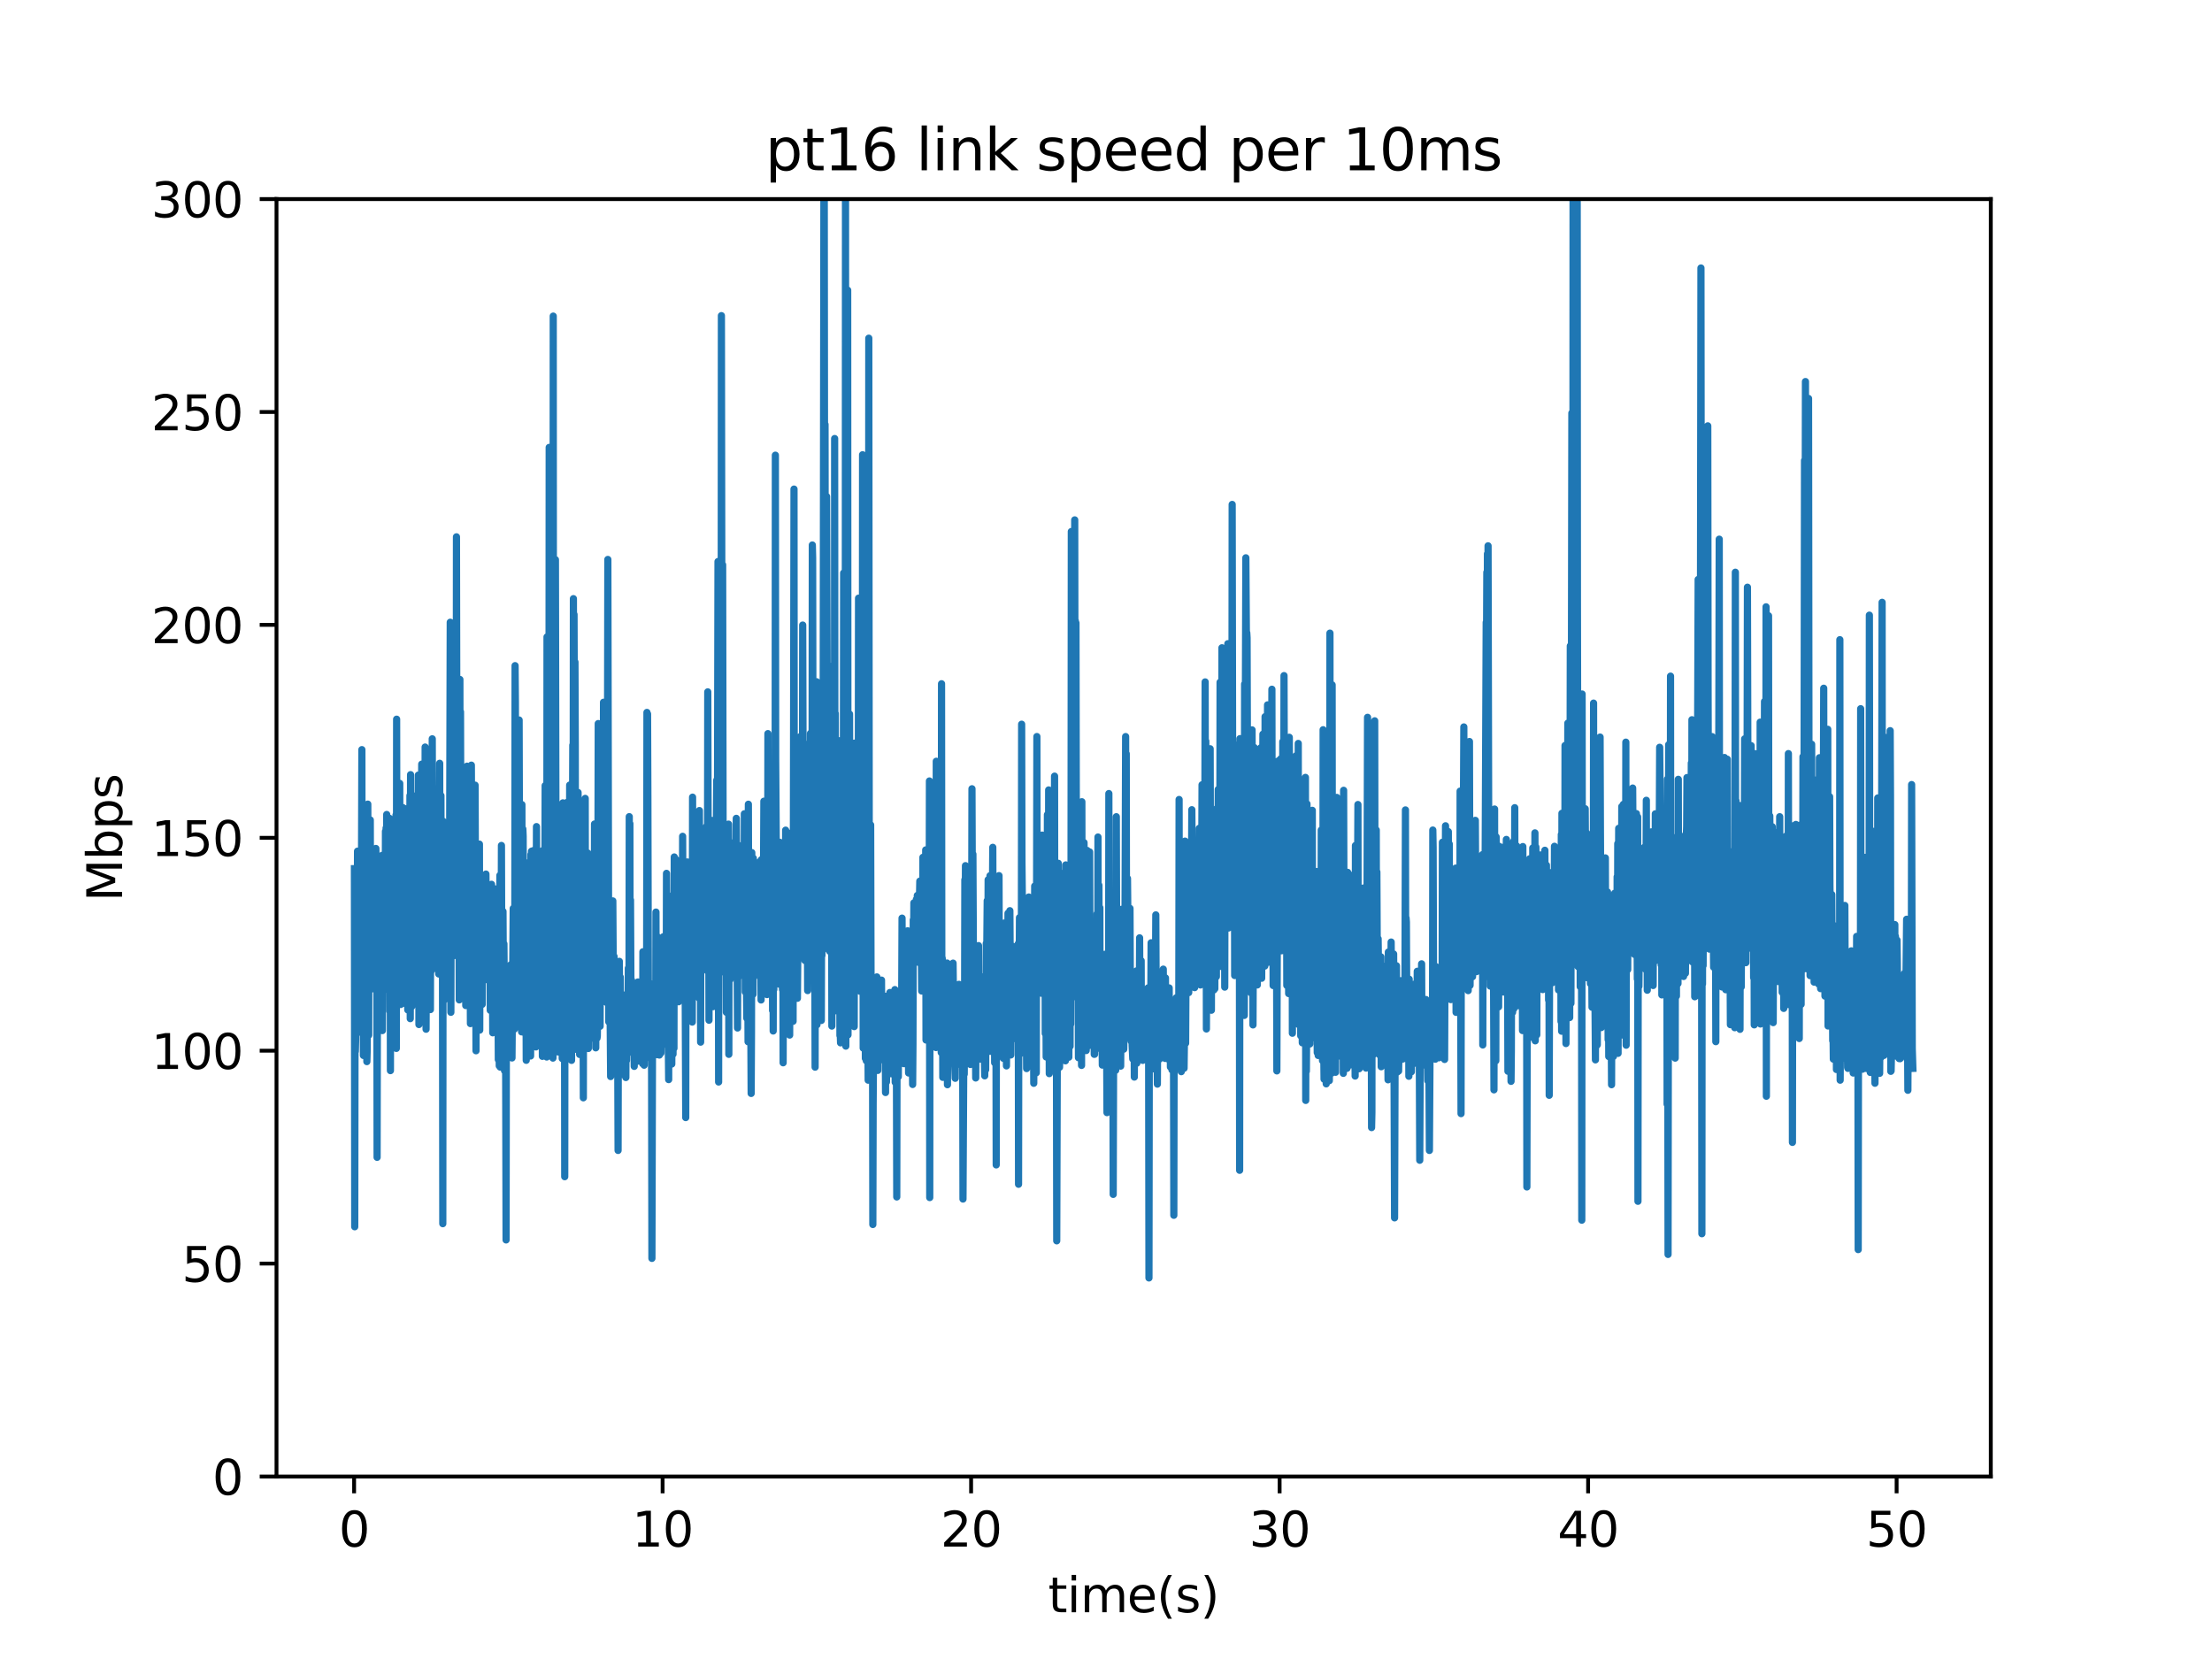 <?xml version="1.0" encoding="utf-8" standalone="no"?>
<!DOCTYPE svg PUBLIC "-//W3C//DTD SVG 1.1//EN"
  "http://www.w3.org/Graphics/SVG/1.1/DTD/svg11.dtd">
<svg xmlns:xlink="http://www.w3.org/1999/xlink" width="460.8pt" height="345.6pt" viewBox="0 0 460.8 345.6" xmlns="http://www.w3.org/2000/svg" version="1.1">
 <defs>
  <style type="text/css">*{stroke-linejoin: round; stroke-linecap: butt}</style>
 </defs>
 <g id="figure_1">
  <g id="patch_1">
   <path d="M 0 345.6 
L 460.8 345.6 
L 460.8 0 
L 0 0 
z
" style="fill: #ffffff"/>
  </g>
  <g id="axes_1">
   <g id="patch_2">
    <path d="M 57.6 307.584 
L 414.72 307.584 
L 414.72 41.472 
L 57.6 41.472 
z
" style="fill: #ffffff"/>
   </g>
   <g id="matplotlib.axis_1">
    <g id="xtick_1">
     <g id="line2d_1">
      <defs>
       <path id="m8bfb860a49" d="M 0 0 
L 0 3.5 
" style="stroke: #000000; stroke-width: 0.8"/>
      </defs>
      <g>
       <use xlink:href="#m8bfb860a49" x="73.768" y="307.584" style="stroke: #000000; stroke-width: 0.8"/>
      </g>
     </g>
     <g id="text_1">
      <!-- 0 -->
      <g transform="translate(70.586 322.182)scale(0.1 -0.1)">
       <defs>
        <path id="DejaVuSans-30" d="M 2034 4250 
Q 1547 4250 1301 3770 
Q 1056 3291 1056 2328 
Q 1056 1369 1301 889 
Q 1547 409 2034 409 
Q 2525 409 2770 889 
Q 3016 1369 3016 2328 
Q 3016 3291 2770 3770 
Q 2525 4250 2034 4250 
z
M 2034 4750 
Q 2819 4750 3233 4129 
Q 3647 3509 3647 2328 
Q 3647 1150 3233 529 
Q 2819 -91 2034 -91 
Q 1250 -91 836 529 
Q 422 1150 422 2328 
Q 422 3509 836 4129 
Q 1250 4750 2034 4750 
z
" transform="scale(0.016)"/>
       </defs>
       <use xlink:href="#DejaVuSans-30"/>
      </g>
     </g>
    </g>
    <g id="xtick_2">
     <g id="line2d_2">
      <g>
       <use xlink:href="#m8bfb860a49" x="138.034" y="307.584" style="stroke: #000000; stroke-width: 0.8"/>
      </g>
     </g>
     <g id="text_2">
      <!-- 10 -->
      <g transform="translate(131.671 322.182)scale(0.1 -0.1)">
       <defs>
        <path id="DejaVuSans-31" d="M 794 531 
L 1825 531 
L 1825 4091 
L 703 3866 
L 703 4441 
L 1819 4666 
L 2450 4666 
L 2450 531 
L 3481 531 
L 3481 0 
L 794 0 
L 794 531 
z
" transform="scale(0.016)"/>
       </defs>
       <use xlink:href="#DejaVuSans-31"/>
       <use xlink:href="#DejaVuSans-30" x="63.623"/>
      </g>
     </g>
    </g>
    <g id="xtick_3">
     <g id="line2d_3">
      <g>
       <use xlink:href="#m8bfb860a49" x="202.3" y="307.584" style="stroke: #000000; stroke-width: 0.8"/>
      </g>
     </g>
     <g id="text_3">
      <!-- 20 -->
      <g transform="translate(195.938 322.182)scale(0.1 -0.1)">
       <defs>
        <path id="DejaVuSans-32" d="M 1228 531 
L 3431 531 
L 3431 0 
L 469 0 
L 469 531 
Q 828 903 1448 1529 
Q 2069 2156 2228 2338 
Q 2531 2678 2651 2914 
Q 2772 3150 2772 3378 
Q 2772 3750 2511 3984 
Q 2250 4219 1831 4219 
Q 1534 4219 1204 4116 
Q 875 4013 500 3803 
L 500 4441 
Q 881 4594 1212 4672 
Q 1544 4750 1819 4750 
Q 2544 4750 2975 4387 
Q 3406 4025 3406 3419 
Q 3406 3131 3298 2873 
Q 3191 2616 2906 2266 
Q 2828 2175 2409 1742 
Q 1991 1309 1228 531 
z
" transform="scale(0.016)"/>
       </defs>
       <use xlink:href="#DejaVuSans-32"/>
       <use xlink:href="#DejaVuSans-30" x="63.623"/>
      </g>
     </g>
    </g>
    <g id="xtick_4">
     <g id="line2d_4">
      <g>
       <use xlink:href="#m8bfb860a49" x="266.567" y="307.584" style="stroke: #000000; stroke-width: 0.8"/>
      </g>
     </g>
     <g id="text_4">
      <!-- 30 -->
      <g transform="translate(260.204 322.182)scale(0.1 -0.1)">
       <defs>
        <path id="DejaVuSans-33" d="M 2597 2516 
Q 3050 2419 3304 2112 
Q 3559 1806 3559 1356 
Q 3559 666 3084 287 
Q 2609 -91 1734 -91 
Q 1441 -91 1130 -33 
Q 819 25 488 141 
L 488 750 
Q 750 597 1062 519 
Q 1375 441 1716 441 
Q 2309 441 2620 675 
Q 2931 909 2931 1356 
Q 2931 1769 2642 2001 
Q 2353 2234 1838 2234 
L 1294 2234 
L 1294 2753 
L 1863 2753 
Q 2328 2753 2575 2939 
Q 2822 3125 2822 3475 
Q 2822 3834 2567 4026 
Q 2313 4219 1838 4219 
Q 1578 4219 1281 4162 
Q 984 4106 628 3988 
L 628 4550 
Q 988 4650 1302 4700 
Q 1616 4750 1894 4750 
Q 2613 4750 3031 4423 
Q 3450 4097 3450 3541 
Q 3450 3153 3228 2886 
Q 3006 2619 2597 2516 
z
" transform="scale(0.016)"/>
       </defs>
       <use xlink:href="#DejaVuSans-33"/>
       <use xlink:href="#DejaVuSans-30" x="63.623"/>
      </g>
     </g>
    </g>
    <g id="xtick_5">
     <g id="line2d_5">
      <g>
       <use xlink:href="#m8bfb860a49" x="330.833" y="307.584" style="stroke: #000000; stroke-width: 0.8"/>
      </g>
     </g>
     <g id="text_5">
      <!-- 40 -->
      <g transform="translate(324.47 322.182)scale(0.1 -0.1)">
       <defs>
        <path id="DejaVuSans-34" d="M 2419 4116 
L 825 1625 
L 2419 1625 
L 2419 4116 
z
M 2253 4666 
L 3047 4666 
L 3047 1625 
L 3713 1625 
L 3713 1100 
L 3047 1100 
L 3047 0 
L 2419 0 
L 2419 1100 
L 313 1100 
L 313 1709 
L 2253 4666 
z
" transform="scale(0.016)"/>
       </defs>
       <use xlink:href="#DejaVuSans-34"/>
       <use xlink:href="#DejaVuSans-30" x="63.623"/>
      </g>
     </g>
    </g>
    <g id="xtick_6">
     <g id="line2d_6">
      <g>
       <use xlink:href="#m8bfb860a49" x="395.099" y="307.584" style="stroke: #000000; stroke-width: 0.8"/>
      </g>
     </g>
     <g id="text_6">
      <!-- 50 -->
      <g transform="translate(388.737 322.182)scale(0.1 -0.1)">
       <defs>
        <path id="DejaVuSans-35" d="M 691 4666 
L 3169 4666 
L 3169 4134 
L 1269 4134 
L 1269 2991 
Q 1406 3038 1543 3061 
Q 1681 3084 1819 3084 
Q 2600 3084 3056 2656 
Q 3513 2228 3513 1497 
Q 3513 744 3044 326 
Q 2575 -91 1722 -91 
Q 1428 -91 1123 -41 
Q 819 9 494 109 
L 494 744 
Q 775 591 1075 516 
Q 1375 441 1709 441 
Q 2250 441 2565 725 
Q 2881 1009 2881 1497 
Q 2881 1984 2565 2268 
Q 2250 2553 1709 2553 
Q 1456 2553 1204 2497 
Q 953 2441 691 2322 
L 691 4666 
z
" transform="scale(0.016)"/>
       </defs>
       <use xlink:href="#DejaVuSans-35"/>
       <use xlink:href="#DejaVuSans-30" x="63.623"/>
      </g>
     </g>
    </g>
    <g id="text_7">
     <!-- time(s) -->
     <g transform="translate(218.358 335.861)scale(0.1 -0.1)">
      <defs>
       <path id="DejaVuSans-74" d="M 1172 4494 
L 1172 3500 
L 2356 3500 
L 2356 3053 
L 1172 3053 
L 1172 1153 
Q 1172 725 1289 603 
Q 1406 481 1766 481 
L 2356 481 
L 2356 0 
L 1766 0 
Q 1100 0 847 248 
Q 594 497 594 1153 
L 594 3053 
L 172 3053 
L 172 3500 
L 594 3500 
L 594 4494 
L 1172 4494 
z
" transform="scale(0.016)"/>
       <path id="DejaVuSans-69" d="M 603 3500 
L 1178 3500 
L 1178 0 
L 603 0 
L 603 3500 
z
M 603 4863 
L 1178 4863 
L 1178 4134 
L 603 4134 
L 603 4863 
z
" transform="scale(0.016)"/>
       <path id="DejaVuSans-6d" d="M 3328 2828 
Q 3544 3216 3844 3400 
Q 4144 3584 4550 3584 
Q 5097 3584 5394 3201 
Q 5691 2819 5691 2113 
L 5691 0 
L 5113 0 
L 5113 2094 
Q 5113 2597 4934 2840 
Q 4756 3084 4391 3084 
Q 3944 3084 3684 2787 
Q 3425 2491 3425 1978 
L 3425 0 
L 2847 0 
L 2847 2094 
Q 2847 2600 2669 2842 
Q 2491 3084 2119 3084 
Q 1678 3084 1418 2786 
Q 1159 2488 1159 1978 
L 1159 0 
L 581 0 
L 581 3500 
L 1159 3500 
L 1159 2956 
Q 1356 3278 1631 3431 
Q 1906 3584 2284 3584 
Q 2666 3584 2933 3390 
Q 3200 3197 3328 2828 
z
" transform="scale(0.016)"/>
       <path id="DejaVuSans-65" d="M 3597 1894 
L 3597 1613 
L 953 1613 
Q 991 1019 1311 708 
Q 1631 397 2203 397 
Q 2534 397 2845 478 
Q 3156 559 3463 722 
L 3463 178 
Q 3153 47 2828 -22 
Q 2503 -91 2169 -91 
Q 1331 -91 842 396 
Q 353 884 353 1716 
Q 353 2575 817 3079 
Q 1281 3584 2069 3584 
Q 2775 3584 3186 3129 
Q 3597 2675 3597 1894 
z
M 3022 2063 
Q 3016 2534 2758 2815 
Q 2500 3097 2075 3097 
Q 1594 3097 1305 2825 
Q 1016 2553 972 2059 
L 3022 2063 
z
" transform="scale(0.016)"/>
       <path id="DejaVuSans-28" d="M 1984 4856 
Q 1566 4138 1362 3434 
Q 1159 2731 1159 2009 
Q 1159 1288 1364 580 
Q 1569 -128 1984 -844 
L 1484 -844 
Q 1016 -109 783 600 
Q 550 1309 550 2009 
Q 550 2706 781 3412 
Q 1013 4119 1484 4856 
L 1984 4856 
z
" transform="scale(0.016)"/>
       <path id="DejaVuSans-73" d="M 2834 3397 
L 2834 2853 
Q 2591 2978 2328 3040 
Q 2066 3103 1784 3103 
Q 1356 3103 1142 2972 
Q 928 2841 928 2578 
Q 928 2378 1081 2264 
Q 1234 2150 1697 2047 
L 1894 2003 
Q 2506 1872 2764 1633 
Q 3022 1394 3022 966 
Q 3022 478 2636 193 
Q 2250 -91 1575 -91 
Q 1294 -91 989 -36 
Q 684 19 347 128 
L 347 722 
Q 666 556 975 473 
Q 1284 391 1588 391 
Q 1994 391 2212 530 
Q 2431 669 2431 922 
Q 2431 1156 2273 1281 
Q 2116 1406 1581 1522 
L 1381 1569 
Q 847 1681 609 1914 
Q 372 2147 372 2553 
Q 372 3047 722 3315 
Q 1072 3584 1716 3584 
Q 2034 3584 2315 3537 
Q 2597 3491 2834 3397 
z
" transform="scale(0.016)"/>
       <path id="DejaVuSans-29" d="M 513 4856 
L 1013 4856 
Q 1481 4119 1714 3412 
Q 1947 2706 1947 2009 
Q 1947 1309 1714 600 
Q 1481 -109 1013 -844 
L 513 -844 
Q 928 -128 1133 580 
Q 1338 1288 1338 2009 
Q 1338 2731 1133 3434 
Q 928 4138 513 4856 
z
" transform="scale(0.016)"/>
      </defs>
      <use xlink:href="#DejaVuSans-74"/>
      <use xlink:href="#DejaVuSans-69" x="39.209"/>
      <use xlink:href="#DejaVuSans-6d" x="66.992"/>
      <use xlink:href="#DejaVuSans-65" x="164.404"/>
      <use xlink:href="#DejaVuSans-28" x="225.928"/>
      <use xlink:href="#DejaVuSans-73" x="264.941"/>
      <use xlink:href="#DejaVuSans-29" x="317.041"/>
     </g>
    </g>
   </g>
   <g id="matplotlib.axis_2">
    <g id="ytick_1">
     <g id="line2d_7">
      <defs>
       <path id="mafd24a22f7" d="M 0 0 
L -3.5 0 
" style="stroke: #000000; stroke-width: 0.8"/>
      </defs>
      <g>
       <use xlink:href="#mafd24a22f7" x="57.6" y="307.584" style="stroke: #000000; stroke-width: 0.8"/>
      </g>
     </g>
     <g id="text_8">
      <!-- 0 -->
      <g transform="translate(44.237 311.383)scale(0.1 -0.1)">
       <use xlink:href="#DejaVuSans-30"/>
      </g>
     </g>
    </g>
    <g id="ytick_2">
     <g id="line2d_8">
      <g>
       <use xlink:href="#mafd24a22f7" x="57.6" y="263.232" style="stroke: #000000; stroke-width: 0.8"/>
      </g>
     </g>
     <g id="text_9">
      <!-- 50 -->
      <g transform="translate(37.875 267.031)scale(0.1 -0.1)">
       <use xlink:href="#DejaVuSans-35"/>
       <use xlink:href="#DejaVuSans-30" x="63.623"/>
      </g>
     </g>
    </g>
    <g id="ytick_3">
     <g id="line2d_9">
      <g>
       <use xlink:href="#mafd24a22f7" x="57.6" y="218.88" style="stroke: #000000; stroke-width: 0.8"/>
      </g>
     </g>
     <g id="text_10">
      <!-- 100 -->
      <g transform="translate(31.512 222.679)scale(0.1 -0.1)">
       <use xlink:href="#DejaVuSans-31"/>
       <use xlink:href="#DejaVuSans-30" x="63.623"/>
       <use xlink:href="#DejaVuSans-30" x="127.246"/>
      </g>
     </g>
    </g>
    <g id="ytick_4">
     <g id="line2d_10">
      <g>
       <use xlink:href="#mafd24a22f7" x="57.6" y="174.528" style="stroke: #000000; stroke-width: 0.8"/>
      </g>
     </g>
     <g id="text_11">
      <!-- 150 -->
      <g transform="translate(31.512 178.327)scale(0.1 -0.1)">
       <use xlink:href="#DejaVuSans-31"/>
       <use xlink:href="#DejaVuSans-35" x="63.623"/>
       <use xlink:href="#DejaVuSans-30" x="127.246"/>
      </g>
     </g>
    </g>
    <g id="ytick_5">
     <g id="line2d_11">
      <g>
       <use xlink:href="#mafd24a22f7" x="57.6" y="130.176" style="stroke: #000000; stroke-width: 0.8"/>
      </g>
     </g>
     <g id="text_12">
      <!-- 200 -->
      <g transform="translate(31.512 133.975)scale(0.1 -0.1)">
       <use xlink:href="#DejaVuSans-32"/>
       <use xlink:href="#DejaVuSans-30" x="63.623"/>
       <use xlink:href="#DejaVuSans-30" x="127.246"/>
      </g>
     </g>
    </g>
    <g id="ytick_6">
     <g id="line2d_12">
      <g>
       <use xlink:href="#mafd24a22f7" x="57.6" y="85.824" style="stroke: #000000; stroke-width: 0.8"/>
      </g>
     </g>
     <g id="text_13">
      <!-- 250 -->
      <g transform="translate(31.512 89.623)scale(0.1 -0.1)">
       <use xlink:href="#DejaVuSans-32"/>
       <use xlink:href="#DejaVuSans-35" x="63.623"/>
       <use xlink:href="#DejaVuSans-30" x="127.246"/>
      </g>
     </g>
    </g>
    <g id="ytick_7">
     <g id="line2d_13">
      <g>
       <use xlink:href="#mafd24a22f7" x="57.6" y="41.472" style="stroke: #000000; stroke-width: 0.8"/>
      </g>
     </g>
     <g id="text_14">
      <!-- 300 -->
      <g transform="translate(31.512 45.271)scale(0.1 -0.1)">
       <use xlink:href="#DejaVuSans-33"/>
       <use xlink:href="#DejaVuSans-30" x="63.623"/>
       <use xlink:href="#DejaVuSans-30" x="127.246"/>
      </g>
     </g>
    </g>
    <g id="text_15">
     <!-- Mbps -->
     <g transform="translate(25.433 187.795)rotate(-90)scale(0.1 -0.1)">
      <defs>
       <path id="DejaVuSans-4d" d="M 628 4666 
L 1569 4666 
L 2759 1491 
L 3956 4666 
L 4897 4666 
L 4897 0 
L 4281 0 
L 4281 4097 
L 3078 897 
L 2444 897 
L 1241 4097 
L 1241 0 
L 628 0 
L 628 4666 
z
" transform="scale(0.016)"/>
       <path id="DejaVuSans-62" d="M 3116 1747 
Q 3116 2381 2855 2742 
Q 2594 3103 2138 3103 
Q 1681 3103 1420 2742 
Q 1159 2381 1159 1747 
Q 1159 1113 1420 752 
Q 1681 391 2138 391 
Q 2594 391 2855 752 
Q 3116 1113 3116 1747 
z
M 1159 2969 
Q 1341 3281 1617 3432 
Q 1894 3584 2278 3584 
Q 2916 3584 3314 3078 
Q 3713 2572 3713 1747 
Q 3713 922 3314 415 
Q 2916 -91 2278 -91 
Q 1894 -91 1617 61 
Q 1341 213 1159 525 
L 1159 0 
L 581 0 
L 581 4863 
L 1159 4863 
L 1159 2969 
z
" transform="scale(0.016)"/>
       <path id="DejaVuSans-70" d="M 1159 525 
L 1159 -1331 
L 581 -1331 
L 581 3500 
L 1159 3500 
L 1159 2969 
Q 1341 3281 1617 3432 
Q 1894 3584 2278 3584 
Q 2916 3584 3314 3078 
Q 3713 2572 3713 1747 
Q 3713 922 3314 415 
Q 2916 -91 2278 -91 
Q 1894 -91 1617 61 
Q 1341 213 1159 525 
z
M 3116 1747 
Q 3116 2381 2855 2742 
Q 2594 3103 2138 3103 
Q 1681 3103 1420 2742 
Q 1159 2381 1159 1747 
Q 1159 1113 1420 752 
Q 1681 391 2138 391 
Q 2594 391 2855 752 
Q 3116 1113 3116 1747 
z
" transform="scale(0.016)"/>
      </defs>
      <use xlink:href="#DejaVuSans-4d"/>
      <use xlink:href="#DejaVuSans-62" x="86.279"/>
      <use xlink:href="#DejaVuSans-70" x="149.756"/>
      <use xlink:href="#DejaVuSans-73" x="213.232"/>
     </g>
    </g>
   </g>
   <g id="line2d_14">
    <path d="M 73.833 180.96 
L 73.897 255.559 
L 73.961 212.346 
L 74.027 219.028 
L 74.091 216.593 
L 74.156 182.399 
L 74.221 202.267 
L 74.35 196.235 
L 74.415 198.26 
L 74.48 177.313 
L 74.61 198.793 
L 74.674 189.147 
L 74.739 194.462 
L 74.805 206.369 
L 74.933 177.738 
L 75.127 198.253 
L 75.192 190.481 
L 75.257 198.518 
L 75.386 156.161 
L 75.452 215.264 
L 75.516 189.024 
L 75.712 219.875 
L 75.841 219.725 
L 75.906 174.083 
L 75.97 208.861 
L 76.035 193.319 
L 76.101 188.132 
L 76.166 194.326 
L 76.23 183.956 
L 76.295 191.421 
L 76.359 181.208 
L 76.423 221.155 
L 76.488 218.864 
L 76.552 205.131 
L 76.617 167.514 
L 76.682 183.973 
L 76.746 192.052 
L 76.811 215.638 
L 76.875 172.81 
L 76.94 187.964 
L 77.073 204.485 
L 77.137 170.81 
L 77.202 200.535 
L 77.266 178.645 
L 77.331 190.387 
L 77.396 206.038 
L 77.46 199.762 
L 77.525 178.782 
L 77.589 196.935 
L 77.653 192.227 
L 77.72 194.813 
L 77.785 204.741 
L 77.849 188.984 
L 77.913 193.318 
L 77.978 197.412 
L 78.043 186.334 
L 78.107 202.92 
L 78.171 178.637 
L 78.236 197.648 
L 78.3 176.751 
L 78.429 193.403 
L 78.494 187.578 
L 78.558 241.093 
L 78.623 205.135 
L 78.687 180.463 
L 78.751 195.662 
L 78.816 200.867 
L 78.88 180.127 
L 78.945 192.123 
L 79.01 189.647 
L 79.074 190.768 
L 79.138 194.53 
L 79.203 189.087 
L 79.267 202.826 
L 79.332 188.8 
L 79.397 204.276 
L 79.461 185.426 
L 79.526 200.127 
L 79.59 178.191 
L 79.655 214.688 
L 79.719 194.895 
L 79.784 185.807 
L 79.848 202.815 
L 79.913 202.209 
L 80.042 184.179 
L 80.106 200.332 
L 80.171 187.53 
L 80.235 199.31 
L 80.299 173.174 
L 80.364 202.029 
L 80.429 172.486 
L 80.493 205.719 
L 80.558 169.671 
L 80.622 204.69 
L 80.687 193.986 
L 80.752 204.037 
L 80.816 202.821 
L 80.881 182.824 
L 81.01 206.326 
L 81.139 170.469 
L 81.204 210.654 
L 81.268 172.822 
L 81.333 223.03 
L 81.398 176.822 
L 81.462 198.675 
L 81.527 177.512 
L 81.591 207.225 
L 81.656 192.272 
L 81.721 193.003 
L 81.785 191.454 
L 81.98 203.081 
L 82.173 171.122 
L 82.238 177.815 
L 82.302 189.264 
L 82.367 172.955 
L 82.431 186.011 
L 82.496 169.772 
L 82.56 218.404 
L 82.625 149.818 
L 82.689 192.575 
L 82.754 192.491 
L 82.819 205.398 
L 82.883 171.036 
L 82.948 204.264 
L 83.012 192.738 
L 83.077 193.768 
L 83.141 183.903 
L 83.206 194.907 
L 83.27 163.19 
L 83.335 204.467 
L 83.399 181.533 
L 83.463 209.256 
L 83.528 180.259 
L 83.592 201.08 
L 83.656 179.274 
L 83.721 201.598 
L 83.785 172.295 
L 83.849 209.046 
L 83.914 168.228 
L 83.978 200.502 
L 84.043 175.595 
L 84.107 207.217 
L 84.172 169.851 
L 84.236 197.707 
L 84.301 188.568 
L 84.43 168.477 
L 84.495 169.739 
L 84.624 201.284 
L 84.754 191.83 
L 84.818 198.008 
L 84.882 190.964 
L 84.947 210.382 
L 85.012 204.522 
L 85.076 210.439 
L 85.27 172.118 
L 85.335 195.54 
L 85.4 165.725 
L 85.465 212.203 
L 85.529 161.373 
L 85.594 202.409 
L 85.659 169.191 
L 85.723 182.832 
L 85.788 209.666 
L 85.917 171.432 
L 86.046 206.956 
L 86.175 165.816 
L 86.304 188.265 
L 86.433 172.861 
L 86.498 191.52 
L 86.562 186.338 
L 86.627 187.953 
L 86.692 193.534 
L 86.756 189.762 
L 86.885 195.21 
L 86.95 168.344 
L 87.014 190.389 
L 87.079 178.245 
L 87.143 161.471 
L 87.207 166.769 
L 87.273 213.432 
L 87.337 171.463 
L 87.402 198.783 
L 87.596 179.072 
L 87.66 189.311 
L 87.853 159.186 
L 88.112 205.762 
L 88.176 175.378 
L 88.241 199.598 
L 88.306 176.354 
L 88.37 197.336 
L 88.435 179.719 
L 88.499 199.659 
L 88.564 155.623 
L 88.628 183.077 
L 88.757 214.407 
L 88.886 186.216 
L 88.951 199.22 
L 89.016 187.232 
L 89.08 197.379 
L 89.144 195.213 
L 89.338 162.21 
L 89.402 184.06 
L 89.466 182.238 
L 89.531 186.377 
L 89.595 175.759 
L 89.66 210.315 
L 89.724 186.301 
L 89.918 202.147 
L 89.982 195.994 
L 90.047 153.908 
L 90.112 180.837 
L 90.176 181.014 
L 90.241 177.583 
L 90.305 198.859 
L 90.369 195.605 
L 90.434 192.472 
L 90.499 196.561 
L 90.628 186.897 
L 90.692 192.234 
L 90.756 164.348 
L 90.821 187.901 
L 90.885 171.941 
L 90.95 193.465 
L 91.014 187.922 
L 91.079 185.098 
L 91.143 189.69 
L 91.208 181.633 
L 91.272 195.349 
L 91.337 177.157 
L 91.402 202.899 
L 91.595 159.006 
L 91.66 202.201 
L 91.724 173.047 
L 91.789 184.597 
L 91.853 165.733 
L 91.917 195.664 
L 91.982 193.145 
L 92.047 186.711 
L 92.113 200.203 
L 92.178 198.414 
L 92.243 254.916 
L 92.307 171.084 
L 92.371 187.196 
L 92.437 208.412 
L 92.502 208.36 
L 92.566 191.917 
L 92.632 198.658 
L 92.697 187.462 
L 92.761 195.328 
L 92.826 192.243 
L 92.89 194.258 
L 92.955 194.166 
L 93.019 179.805 
L 93.084 190.881 
L 93.149 188.546 
L 93.213 171.837 
L 93.278 207.349 
L 93.343 178.173 
L 93.407 182.664 
L 93.601 200.533 
L 93.795 129.623 
L 93.859 146.444 
L 93.923 210.881 
L 93.988 176.795 
L 94.181 193.749 
L 94.246 183.208 
L 94.311 185.718 
L 94.377 198.857 
L 94.505 183.909 
L 94.57 199.073 
L 94.703 158.61 
L 94.767 191.242 
L 94.832 167.09 
L 94.896 196.623 
L 94.961 187.598 
L 95.026 193.163 
L 95.09 111.832 
L 95.155 146.601 
L 95.349 166.941 
L 95.413 183.22 
L 95.478 151.284 
L 95.673 208.295 
L 95.803 141.54 
L 95.867 187.935 
L 95.932 148.274 
L 96.061 199.479 
L 96.126 180.119 
L 96.19 187.845 
L 96.319 194.266 
L 96.383 186.312 
L 96.448 200.64 
L 96.513 178.96 
L 96.577 197.98 
L 96.641 169.928 
L 96.706 192.684 
L 96.77 187.792 
L 96.835 159.941 
L 97.028 209.473 
L 97.093 181.259 
L 97.158 184.96 
L 97.223 192.178 
L 97.287 159.61 
L 97.352 205.167 
L 97.417 183.885 
L 97.481 199.232 
L 97.611 174.793 
L 97.74 188.027 
L 97.804 174.291 
L 97.999 213.236 
L 98.192 159.392 
L 98.321 192.941 
L 98.386 181.408 
L 98.45 206.495 
L 98.515 178.024 
L 98.579 188.481 
L 98.644 175.911 
L 98.708 198.073 
L 98.773 184.507 
L 98.838 187.338 
L 98.904 201.385 
L 98.968 163.561 
L 99.161 218.892 
L 99.226 187.541 
L 99.291 199.034 
L 99.42 204.816 
L 99.548 188.803 
L 99.613 200.269 
L 99.678 184.04 
L 99.742 189.194 
L 99.807 202.781 
L 99.871 175.845 
L 99.936 214.593 
L 100 184.307 
L 100.065 198.861 
L 100.129 189.688 
L 100.194 196.699 
L 100.259 184.229 
L 100.323 201.124 
L 100.388 188.631 
L 100.452 209.226 
L 100.516 191.898 
L 100.581 195.952 
L 100.645 189.256 
L 100.71 202.944 
L 100.839 184.102 
L 100.903 199.863 
L 100.968 184.463 
L 101.032 192.764 
L 101.097 204.091 
L 101.161 201.031 
L 101.226 182.083 
L 101.29 188.823 
L 101.484 201.136 
L 101.549 189.139 
L 101.613 198.758 
L 101.678 192.045 
L 101.742 200.369 
L 101.808 184.725 
L 101.937 198.091 
L 102.066 184.68 
L 102.132 210.468 
L 102.197 202.319 
L 102.391 184.215 
L 102.52 201.313 
L 102.585 201.826 
L 102.649 215.151 
L 102.714 192.853 
L 102.778 195.866 
L 102.843 192.408 
L 102.908 202.569 
L 103.037 185.145 
L 103.102 202.229 
L 103.166 192.851 
L 103.36 206.363 
L 103.425 204.321 
L 103.553 185.606 
L 103.618 206.195 
L 103.682 194.894 
L 103.811 220.735 
L 103.876 193.563 
L 104.004 222.035 
L 104.07 217.139 
L 104.134 182.356 
L 104.201 222.295 
L 104.266 215.088 
L 104.33 222.176 
L 104.46 176.124 
L 104.524 198.834 
L 104.653 220.678 
L 104.782 189.864 
L 104.911 212.714 
L 104.975 196.611 
L 105.04 204.572 
L 105.104 223.046 
L 105.168 218.8 
L 105.298 204.271 
L 105.427 258.3 
L 105.492 205.052 
L 105.557 213.056 
L 105.621 208.999 
L 105.685 220.103 
L 105.75 216.117 
L 105.815 215.942 
L 105.879 206.885 
L 105.944 207.543 
L 106.008 205.036 
L 106.137 217.478 
L 106.202 214.948 
L 106.398 200.972 
L 106.462 217.781 
L 106.527 205.916 
L 106.656 220.394 
L 106.914 189.245 
L 106.978 211.665 
L 107.043 209.451 
L 107.108 189.217 
L 107.172 214.382 
L 107.236 201.186 
L 107.301 138.668 
L 107.365 146.339 
L 107.43 211.187 
L 107.495 190.321 
L 107.56 152.278 
L 107.624 213.88 
L 107.688 199.097 
L 107.754 207.564 
L 107.818 187.789 
L 107.882 211.694 
L 107.947 186.013 
L 108.012 205.383 
L 108.077 199.902 
L 108.142 149.992 
L 108.206 173.666 
L 108.465 209.178 
L 108.529 198.302 
L 108.658 214.96 
L 108.723 167.607 
L 108.787 209.441 
L 108.916 172.687 
L 108.981 174.181 
L 109.045 201.439 
L 109.11 191.379 
L 109.304 215.178 
L 109.369 183.002 
L 109.433 208.259 
L 109.498 179.71 
L 109.626 220.882 
L 109.82 214.489 
L 109.885 207.718 
L 109.95 216.668 
L 110.014 215.795 
L 110.208 190.947 
L 110.273 202.452 
L 110.402 183.134 
L 110.531 219.988 
L 110.596 178.006 
L 110.66 201.229 
L 110.725 177.32 
L 110.789 191.574 
L 110.854 181.178 
L 110.983 212.208 
L 111.047 177.205 
L 111.111 195.556 
L 111.176 181.125 
L 111.371 210.059 
L 111.501 215.347 
L 111.566 212.584 
L 111.63 218.097 
L 111.759 172.195 
L 111.823 194.985 
L 111.953 184.798 
L 112.212 216.092 
L 112.277 187.906 
L 112.341 196.512 
L 112.535 215.331 
L 112.6 183.629 
L 112.664 200.315 
L 112.729 198.388 
L 112.793 199.685 
L 112.858 199.709 
L 112.923 190.408 
L 112.987 220.056 
L 113.051 177.187 
L 113.116 196.397 
L 113.181 218.01 
L 113.246 216.811 
L 113.31 218.414 
L 113.374 183.188 
L 113.439 207.228 
L 113.568 163.647 
L 113.632 211.556 
L 113.697 207.955 
L 113.761 205.463 
L 113.89 220.196 
L 113.954 132.675 
L 114.02 217.175 
L 114.084 204.46 
L 114.148 182 
L 114.279 219.154 
L 114.344 189.883 
L 114.408 93.2 
L 114.472 216.263 
L 114.537 197.137 
L 114.666 212.918 
L 114.795 110.188 
L 114.861 217.044 
L 114.925 197.373 
L 114.99 194.393 
L 115.186 220.42 
L 115.25 65.851 
L 115.315 219.054 
L 115.38 200.445 
L 115.51 207.932 
L 115.575 215.709 
L 115.704 116.578 
L 115.898 218.09 
L 116.092 167.992 
L 116.157 178.609 
L 116.287 219.153 
L 116.351 196.36 
L 116.416 203.453 
L 116.546 217.458 
L 116.61 182.551 
L 116.739 217.809 
L 116.804 182.451 
L 116.868 192.353 
L 116.932 198.193 
L 116.997 192.295 
L 117.126 220.522 
L 117.255 167.254 
L 117.32 185.396 
L 117.514 213.7 
L 117.578 183.521 
L 117.643 245.128 
L 117.707 181.734 
L 117.772 202.172 
L 118.03 181.068 
L 118.095 198.587 
L 118.159 167.136 
L 118.223 209.777 
L 118.288 193.341 
L 118.353 211.957 
L 118.418 181.379 
L 118.482 198.278 
L 118.611 193.531 
L 118.675 163.546 
L 118.869 218.858 
L 118.934 194.941 
L 118.999 208.191 
L 119.063 220.898 
L 119.322 155.22 
L 119.386 184.216 
L 119.451 124.711 
L 119.516 161.976 
L 119.581 128.002 
L 119.645 148.527 
L 119.71 152.382 
L 119.775 137.911 
L 119.839 155.284 
L 119.905 218.583 
L 119.969 208.045 
L 120.034 175.171 
L 120.098 190.489 
L 120.164 207.612 
L 120.228 188.8 
L 120.293 192.933 
L 120.357 194.736 
L 120.422 165.084 
L 120.551 210.2 
L 120.615 167.842 
L 120.746 219.662 
L 120.875 197.706 
L 120.939 202.618 
L 121.005 209.26 
L 121.133 187.823 
L 121.198 217.985 
L 121.262 216.694 
L 121.327 212.395 
L 121.392 183.353 
L 121.521 228.691 
L 121.586 184.595 
L 121.65 211.214 
L 121.912 166.319 
L 121.976 210.345 
L 122.041 208.969 
L 122.105 193.77 
L 122.17 216.775 
L 122.299 178.73 
L 122.363 204.74 
L 122.427 177.693 
L 122.557 218.426 
L 122.686 180.237 
L 122.751 204.801 
L 122.816 179.148 
L 122.945 216.36 
L 123.075 183.614 
L 123.139 209.468 
L 123.203 180.997 
L 123.268 212.937 
L 123.333 186.56 
L 123.397 198.746 
L 123.462 211.297 
L 123.59 190.511 
L 123.655 213.555 
L 123.719 186.559 
L 123.784 213.347 
L 123.849 171.654 
L 123.914 212.499 
L 123.978 185.942 
L 124.108 218.284 
L 124.173 187.366 
L 124.237 213.559 
L 124.301 210.4 
L 124.366 216.277 
L 124.431 215.85 
L 124.496 210.733 
L 124.625 150.733 
L 124.689 204.756 
L 124.754 182.412 
L 124.818 180.705 
L 124.883 173.207 
L 124.948 176.329 
L 125.012 213.794 
L 125.142 164.212 
L 125.206 193.952 
L 125.271 182.132 
L 125.335 192.567 
L 125.4 167.712 
L 125.464 208.117 
L 125.528 183.159 
L 125.594 194.756 
L 125.722 146.293 
L 125.851 195.449 
L 125.916 162.111 
L 125.981 196.417 
L 126.045 185.648 
L 126.11 170.703 
L 126.174 183.298 
L 126.238 171.294 
L 126.303 208.801 
L 126.432 175.268 
L 126.496 194.586 
L 126.625 116.542 
L 126.819 212.866 
L 126.884 201.715 
L 126.949 200.954 
L 127.014 201 
L 127.208 224.265 
L 127.273 216.696 
L 127.338 219.271 
L 127.402 219.742 
L 127.531 214.568 
L 127.596 207.497 
L 127.66 187.677 
L 127.854 218.096 
L 127.918 199.233 
L 128.048 214.221 
L 128.112 209.568 
L 128.176 222.201 
L 128.306 203.839 
L 128.37 202.267 
L 128.435 223.826 
L 128.499 210.836 
L 128.565 205.515 
L 128.63 205.991 
L 128.758 239.659 
L 128.823 208.045 
L 128.888 215.6 
L 128.952 217.019 
L 129.017 200.267 
L 129.146 217.212 
L 129.21 203.537 
L 129.275 213.109 
L 129.533 219.14 
L 129.6 223.824 
L 129.729 216.906 
L 129.794 217.732 
L 129.859 221.646 
L 129.923 207.28 
L 129.987 210.471 
L 130.052 220.34 
L 130.117 216.077 
L 130.246 222.497 
L 130.311 214.183 
L 130.375 224.469 
L 130.439 212.304 
L 130.504 220.94 
L 130.634 211.117 
L 130.763 219.355 
L 130.828 218.772 
L 130.892 201.694 
L 130.957 210.727 
L 131.022 214.838 
L 131.086 170.123 
L 131.15 203.468 
L 131.215 171.578 
L 131.28 213.51 
L 131.345 187.481 
L 131.475 215.379 
L 131.539 204.135 
L 131.603 218.916 
L 131.668 217.293 
L 131.733 211.625 
L 131.798 217.947 
L 131.862 215.418 
L 131.927 209.591 
L 131.992 219.599 
L 132.056 217.285 
L 132.121 222.145 
L 132.25 206.896 
L 132.379 211.101 
L 132.443 221.064 
L 132.508 217.311 
L 132.573 219.174 
L 132.637 218.651 
L 132.701 215.472 
L 132.83 221.065 
L 132.894 204.562 
L 132.96 214.36 
L 133.024 217.973 
L 133.089 211.737 
L 133.153 213.824 
L 133.218 219.833 
L 133.347 208.789 
L 133.54 219.827 
L 133.605 206.47 
L 133.669 220.012 
L 133.734 205.34 
L 133.798 208.851 
L 133.864 221.578 
L 133.929 198.27 
L 133.994 209.673 
L 134.188 221.902 
L 134.253 203.175 
L 134.318 207.242 
L 134.447 218.03 
L 134.512 216.964 
L 134.577 207.815 
L 134.641 219.649 
L 134.706 203.433 
L 134.77 148.409 
L 134.834 163.907 
L 134.899 148.733 
L 134.964 165.896 
L 135.093 219.516 
L 135.159 208.015 
L 135.224 219.212 
L 135.289 204.737 
L 135.354 220.39 
L 135.419 216.535 
L 135.483 210.589 
L 135.612 220.525 
L 135.677 213.252 
L 135.741 223.928 
L 135.806 262.145 
L 135.935 213.428 
L 136 213.81 
L 136.064 218.842 
L 136.13 211.853 
L 136.195 215.16 
L 136.324 217.925 
L 136.39 215.592 
L 136.454 216.071 
L 136.518 205.429 
L 136.583 219.08 
L 136.648 190 
L 136.712 215.755 
L 136.777 208.178 
L 136.842 207.033 
L 136.906 219.71 
L 137.035 195.196 
L 137.1 214.026 
L 137.164 199.879 
L 137.358 219.787 
L 137.551 210.005 
L 137.681 219.36 
L 137.81 211.953 
L 138.004 217.665 
L 138.069 214.326 
L 138.134 215.213 
L 138.199 195.127 
L 138.263 207.34 
L 138.328 198.275 
L 138.457 215.993 
L 138.521 215.457 
L 138.586 213.032 
L 138.651 205.13 
L 138.715 214.309 
L 138.78 212.847 
L 138.844 181.934 
L 139.038 217.081 
L 139.166 211.638 
L 139.297 224.902 
L 139.362 191.588 
L 139.426 199.413 
L 139.491 217.85 
L 139.555 192.041 
L 139.622 218.02 
L 139.686 203.571 
L 139.751 217.665 
L 139.815 202.876 
L 139.944 221.661 
L 140.009 202.121 
L 140.074 215.861 
L 140.204 219.607 
L 140.268 186.383 
L 140.332 203.44 
L 140.397 218.379 
L 140.461 178.521 
L 140.525 206.987 
L 140.59 186.271 
L 140.655 193.648 
L 140.719 197.191 
L 140.784 179.021 
L 140.848 185.487 
L 140.912 197.852 
L 140.977 187.723 
L 141.042 192.878 
L 141.106 189.839 
L 141.235 199.134 
L 141.299 186.144 
L 141.364 208.688 
L 141.429 193.035 
L 141.493 200.059 
L 141.558 189 
L 141.622 194.075 
L 141.752 196.545 
L 141.817 193.909 
L 141.881 185.487 
L 142.01 202.659 
L 142.074 191.489 
L 142.139 205.791 
L 142.204 174.218 
L 142.268 189.704 
L 142.333 190.253 
L 142.397 193.2 
L 142.462 203.185 
L 142.527 188.089 
L 142.592 197.893 
L 142.657 186.155 
L 142.851 232.811 
L 142.916 189.105 
L 142.98 189.283 
L 143.109 196.105 
L 143.174 179.562 
L 143.239 212.177 
L 143.304 180.815 
L 143.368 203.92 
L 143.434 182.024 
L 143.498 210.375 
L 143.563 197.947 
L 143.627 185.052 
L 143.691 191.721 
L 143.758 201.459 
L 143.823 188.215 
L 143.887 201.891 
L 143.951 190.221 
L 144.016 192.51 
L 144.08 209.973 
L 144.145 179.776 
L 144.21 212.916 
L 144.275 166.062 
L 144.339 196.725 
L 144.405 197.087 
L 144.47 193.702 
L 144.534 179.129 
L 144.598 204.223 
L 144.663 173.729 
L 144.727 198.463 
L 144.792 174.951 
L 144.856 182.18 
L 144.921 186.19 
L 144.985 171.673 
L 145.05 203.31 
L 145.114 183.08 
L 145.179 207.471 
L 145.243 194.803 
L 145.308 193.574 
L 145.437 179.772 
L 145.502 182.148 
L 145.631 207.936 
L 145.696 168.852 
L 145.761 186.699 
L 145.826 191.101 
L 145.89 177.318 
L 145.954 217.097 
L 146.02 175.568 
L 146.084 190.78 
L 146.149 184.411 
L 146.213 187.972 
L 146.278 190.116 
L 146.342 183.037 
L 146.407 187.408 
L 146.536 188.442 
L 146.6 200.056 
L 146.665 189.758 
L 146.73 193.864 
L 146.794 192.72 
L 146.924 177.051 
L 146.988 185.268 
L 147.053 178.835 
L 147.117 194.671 
L 147.182 172.143 
L 147.246 187.976 
L 147.311 202.209 
L 147.375 193.898 
L 147.44 144.127 
L 147.569 192.921 
L 147.634 183.528 
L 147.698 212.531 
L 147.762 173.491 
L 147.827 197.326 
L 147.891 187.198 
L 147.956 207.29 
L 148.022 199.16 
L 148.086 199.486 
L 148.151 175.905 
L 148.215 203.261 
L 148.28 170.905 
L 148.346 195.181 
L 148.411 190.201 
L 148.475 181.8 
L 148.54 209.709 
L 148.604 193.041 
L 148.669 196.782 
L 148.734 196.041 
L 148.862 173.936 
L 149.056 196.358 
L 149.314 162.505 
L 149.443 179.723 
L 149.572 116.977 
L 149.701 225.401 
L 149.765 169.522 
L 149.83 188.47 
L 149.895 189.67 
L 149.959 174.081 
L 150.023 127.811 
L 150.088 152.239 
L 150.152 185.782 
L 150.217 177.533 
L 150.282 65.755 
L 150.475 197.348 
L 150.539 117.654 
L 150.668 195.347 
L 150.733 185.394 
L 150.797 202.132 
L 150.861 177.921 
L 150.926 202.564 
L 150.991 192.647 
L 151.055 181.949 
L 151.12 188.09 
L 151.185 200.024 
L 151.25 179.625 
L 151.314 210.881 
L 151.379 173.824 
L 151.443 207.849 
L 151.507 185.305 
L 151.572 203.365 
L 151.637 185.421 
L 151.701 205.276 
L 151.766 171.681 
L 151.83 219.639 
L 151.895 175.216 
L 151.96 202.482 
L 152.024 181.256 
L 152.089 204.076 
L 152.153 181.751 
L 152.217 198.26 
L 152.284 185.249 
L 152.349 191.263 
L 152.478 196.762 
L 152.543 188.205 
L 152.607 201.003 
L 152.671 176.866 
L 152.736 189.793 
L 152.865 195.254 
L 152.929 185.572 
L 152.994 199.11 
L 153.059 191.561 
L 153.123 198.977 
L 153.381 170.476 
L 153.639 214.152 
L 153.77 176.039 
L 153.834 203.528 
L 153.899 178.58 
L 153.964 191.502 
L 154.028 200.893 
L 154.093 199.589 
L 154.157 188.026 
L 154.222 201.017 
L 154.286 187.389 
L 154.351 190.91 
L 154.416 190.355 
L 154.545 179.502 
L 154.609 192.136 
L 154.674 183.66 
L 154.802 195.092 
L 154.867 193.552 
L 154.931 181.104 
L 154.996 197.155 
L 155.06 169.527 
L 155.125 195.293 
L 155.19 172.571 
L 155.255 206.63 
L 155.319 188.241 
L 155.577 212.124 
L 155.706 185.321 
L 155.835 217.016 
L 155.9 167.535 
L 155.965 196.352 
L 156.029 196.05 
L 156.093 196.743 
L 156.222 180.251 
L 156.481 227.786 
L 156.546 215.223 
L 156.61 177.606 
L 156.675 189.435 
L 156.739 186.365 
L 156.868 207.141 
L 156.933 178.788 
L 156.997 190.258 
L 157.062 203.506 
L 157.126 199.68 
L 157.191 188.588 
L 157.255 199.687 
L 157.32 181.598 
L 157.385 185.757 
L 157.45 186.742 
L 157.514 186.529 
L 157.579 202.465 
L 157.643 194.081 
L 157.772 180.33 
L 157.9 195.135 
L 157.965 181.85 
L 158.095 195.655 
L 158.288 179.502 
L 158.484 199.504 
L 158.549 208.313 
L 158.613 179.087 
L 158.677 190.557 
L 158.743 184.02 
L 158.871 194.357 
L 159.001 192.111 
L 159.13 166.907 
L 159.195 193.671 
L 159.259 179.906 
L 159.389 193.716 
L 159.454 174.503 
L 159.519 189.074 
L 159.583 187.139 
L 159.648 179.356 
L 159.777 207.191 
L 159.841 186.518 
L 159.907 202.361 
L 159.971 152.822 
L 160.036 187.874 
L 160.101 183.195 
L 160.165 197.835 
L 160.23 161.838 
L 160.294 180.804 
L 160.358 182.98 
L 160.489 168.939 
L 160.554 200.514 
L 160.618 177.832 
L 160.682 199.703 
L 160.747 179.85 
L 160.811 190.372 
L 160.876 180.819 
L 160.94 210.512 
L 161.005 164.624 
L 161.07 214.778 
L 161.134 182.257 
L 161.198 206.137 
L 161.264 182.68 
L 161.328 201.85 
L 161.393 168.586 
L 161.458 199.453 
L 161.524 94.823 
L 161.588 158.078 
L 161.846 195.463 
L 161.911 193.155 
L 161.975 194.772 
L 162.04 188.956 
L 162.105 198.524 
L 162.235 187.198 
L 162.364 205.035 
L 162.429 175.457 
L 162.494 193.785 
L 162.558 192.178 
L 162.687 179.809 
L 162.881 203.082 
L 162.946 183.25 
L 163.01 206.166 
L 163.075 186.46 
L 163.14 221.398 
L 163.205 198.048 
L 163.334 186.275 
L 163.399 187.38 
L 163.464 195.301 
L 163.53 188.725 
L 163.595 196.335 
L 163.66 172.936 
L 163.855 212.953 
L 163.92 173.351 
L 163.984 209.288 
L 164.049 185.464 
L 164.114 189.486 
L 164.178 173.999 
L 164.243 208.305 
L 164.372 177.625 
L 164.501 215.621 
L 164.566 174.002 
L 164.63 185.566 
L 164.695 185.445 
L 164.889 200.804 
L 165.084 186.372 
L 165.149 178.58 
L 165.213 212.758 
L 165.406 101.884 
L 165.471 198.824 
L 165.535 165.754 
L 165.599 195.509 
L 165.664 187.737 
L 165.793 202.885 
L 165.857 169.153 
L 165.922 192.64 
L 165.987 182.308 
L 166.051 184.568 
L 166.116 207.958 
L 166.18 200.371 
L 166.438 155.803 
L 166.502 190.721 
L 166.568 184.284 
L 166.632 183.776 
L 166.697 153.462 
L 166.762 195.23 
L 166.826 165.264 
L 166.959 195.678 
L 167.088 173.212 
L 167.153 179.604 
L 167.217 130.208 
L 167.282 154.867 
L 167.476 196.687 
L 167.54 154.862 
L 167.67 200.083 
L 167.734 182.467 
L 167.799 196.589 
L 167.865 190.091 
L 167.93 189.76 
L 167.994 159.978 
L 168.058 189.045 
L 168.123 172.691 
L 168.252 206.356 
L 168.382 155.869 
L 168.511 198.564 
L 168.576 199.483 
L 168.64 177.308 
L 168.705 186.994 
L 168.769 195.639 
L 168.834 152.777 
L 168.965 204.246 
L 169.158 177.201 
L 169.222 113.532 
L 169.287 116.203 
L 169.415 196.365 
L 169.48 196.004 
L 169.545 177.159 
L 169.609 195.365 
L 169.674 172.511 
L 169.803 222.307 
L 169.867 162.723 
L 169.932 193.104 
L 170.125 142.016 
L 170.189 213.477 
L 170.254 181.234 
L 170.319 207.117 
L 170.383 156.183 
L 170.447 188.139 
L 170.513 198.408 
L 170.577 168.187 
L 170.642 207.443 
L 170.707 185.675 
L 170.772 205.041 
L 170.836 195.945 
L 170.965 164.174 
L 171.095 212.58 
L 171.159 189.05 
L 171.223 199.051 
L 171.352 178.757 
L 171.417 196.81 
L 171.675 9.514 
L 171.804 140.104 
L 171.868 88.42 
L 171.933 138.884 
L 171.998 130.811 
L 172.127 125.061 
L 172.192 103.424 
L 172.386 162.737 
L 172.515 160.283 
L 172.58 197.804 
L 172.644 176.895 
L 172.839 198.179 
L 172.904 181.971 
L 172.969 193.875 
L 173.033 190.572 
L 173.098 185.64 
L 173.163 189.22 
L 173.227 175.277 
L 173.292 213.752 
L 173.357 197.156 
L 173.422 138.739 
L 173.486 195.881 
L 173.55 175.232 
L 173.679 198.405 
L 173.744 165.474 
L 173.809 206.682 
L 173.873 91.355 
L 173.938 198.697 
L 174.002 148.624 
L 174.067 210.555 
L 174.131 186.784 
L 174.196 190.497 
L 174.261 175.507 
L 174.325 186.911 
L 174.454 157.285 
L 174.648 203.162 
L 174.841 154.303 
L 174.974 215.731 
L 175.038 215.365 
L 175.103 217.245 
L 175.167 215.481 
L 175.231 203.145 
L 175.296 168.539 
L 175.361 210.832 
L 175.425 176.87 
L 175.49 200.066 
L 175.618 188.894 
L 175.683 170.938 
L 175.747 119.364 
L 175.877 186.083 
L 175.941 188.821 
L 176.006 186.759 
L 176.071 197.26 
L 176.135 34.631 
L 176.2 217.926 
L 176.264 177.875 
L 176.329 202.307 
L 176.394 186.822 
L 176.458 198.932 
L 176.523 174.739 
L 176.588 60.441 
L 176.652 215.582 
L 176.717 198.561 
L 176.781 200.837 
L 176.911 181.654 
L 176.975 148.744 
L 177.039 185.46 
L 177.104 174.223 
L 177.298 199.212 
L 177.491 179.037 
L 177.555 201.507 
L 177.621 174.79 
L 177.685 198.885 
L 177.75 180.608 
L 177.817 202.762 
L 177.882 162.089 
L 177.947 213.86 
L 178.011 154.808 
L 178.075 184.849 
L 178.14 206.18 
L 178.27 180.592 
L 178.399 190.971 
L 178.464 167.756 
L 178.528 173.497 
L 178.593 172.931 
L 178.657 191.856 
L 178.722 191.501 
L 178.787 178.204 
L 178.851 124.608 
L 178.915 195.117 
L 178.98 189.821 
L 179.045 193.094 
L 179.109 180.731 
L 179.174 206.497 
L 179.238 195.593 
L 179.303 134.605 
L 179.367 196.896 
L 179.432 194.335 
L 179.496 191.488 
L 179.626 199.768 
L 179.69 94.732 
L 179.819 218.335 
L 179.884 216.21 
L 179.948 169.782 
L 180.013 217.003 
L 180.078 190.764 
L 180.142 118.584 
L 180.272 220.483 
L 180.401 215.724 
L 180.466 220.981 
L 180.53 141.49 
L 180.595 154.386 
L 180.659 219.436 
L 180.725 218.626 
L 180.789 215.54 
L 180.856 225.018 
L 180.921 217.131 
L 180.985 70.45 
L 181.115 221.283 
L 181.179 217.175 
L 181.244 219.495 
L 181.308 217.274 
L 181.372 171.835 
L 181.437 198.221 
L 181.504 223.79 
L 181.569 217.858 
L 181.634 220.957 
L 181.698 220.036 
L 181.762 213.171 
L 181.827 255.088 
L 181.892 229.845 
L 182.02 212.348 
L 182.149 213.832 
L 182.213 213.395 
L 182.278 219.334 
L 182.343 215.298 
L 182.407 216.056 
L 182.472 204.798 
L 182.601 219.146 
L 182.666 203.508 
L 182.859 222.989 
L 182.923 210.464 
L 182.988 219.996 
L 183.053 218.003 
L 183.181 215.315 
L 183.248 219.641 
L 183.312 214.158 
L 183.376 218.133 
L 183.441 220.578 
L 183.506 219.966 
L 183.634 204.174 
L 183.699 220.763 
L 183.764 216.527 
L 183.828 218.068 
L 183.893 216.526 
L 184.023 219.631 
L 184.087 209.514 
L 184.152 220.717 
L 184.216 218.419 
L 184.28 218.498 
L 184.41 213.216 
L 184.474 227.594 
L 184.538 207.539 
L 184.603 220.919 
L 184.671 225.396 
L 184.736 215.727 
L 184.8 217.44 
L 184.866 218.983 
L 184.93 214.848 
L 184.995 223.517 
L 185.059 213.823 
L 185.124 221.4 
L 185.189 218.573 
L 185.253 217.259 
L 185.318 222.169 
L 185.383 206.752 
L 185.447 213.685 
L 185.511 212.744 
L 185.642 223.679 
L 185.771 214.463 
L 185.9 217.588 
L 185.967 216.686 
L 186.032 215.538 
L 186.096 221.025 
L 186.162 211.843 
L 186.226 215.709 
L 186.356 220.281 
L 186.42 206.15 
L 186.487 225.457 
L 186.552 213.988 
L 186.617 220.811 
L 186.682 214.855 
L 186.746 222.143 
L 186.811 249.347 
L 186.876 214.532 
L 186.94 219.059 
L 187.005 220.932 
L 187.069 216.313 
L 187.136 224.302 
L 187.201 213.194 
L 187.265 214.77 
L 187.394 218.113 
L 187.46 213.704 
L 187.525 216.409 
L 187.655 219.601 
L 187.72 208.397 
L 187.784 220.238 
L 187.913 191.263 
L 188.042 219.249 
L 188.171 221.536 
L 188.237 217.296 
L 188.305 221.58 
L 188.37 208.838 
L 188.434 210.209 
L 188.563 215.941 
L 188.628 216.659 
L 188.692 220.201 
L 188.757 219.908 
L 188.821 202.107 
L 188.887 211.832 
L 188.952 221.216 
L 189.017 217.478 
L 189.081 193.9 
L 189.145 220.531 
L 189.21 216.552 
L 189.277 223.523 
L 189.343 196.555 
L 189.407 219.701 
L 189.472 218.875 
L 189.536 218.684 
L 189.601 210.356 
L 189.665 217.663 
L 189.73 216.491 
L 189.925 221.158 
L 189.99 214.364 
L 190.12 225.917 
L 190.185 217.6 
L 190.249 191.618 
L 190.314 197.819 
L 190.379 188.079 
L 190.445 195.936 
L 190.51 190.088 
L 190.575 192.469 
L 190.639 191.516 
L 190.703 196.384 
L 190.77 190.386 
L 190.835 199.522 
L 190.899 187.352 
L 190.966 196.418 
L 191.03 196.309 
L 191.095 186.531 
L 191.159 188.833 
L 191.289 200.466 
L 191.613 183.555 
L 191.677 199.631 
L 191.742 190.399 
L 191.871 188.042 
L 192 206.444 
L 192.065 203.445 
L 192.129 189.54 
L 192.194 200.712 
L 192.259 178.599 
L 192.323 190.428 
L 192.39 199.243 
L 192.455 187.502 
L 192.519 195.855 
L 192.583 185.168 
L 192.648 204.627 
L 192.713 181.905 
L 192.777 204.017 
L 192.842 177.05 
L 192.906 216.651 
L 192.971 186.181 
L 193.036 193.132 
L 193.1 183.659 
L 193.165 197.621 
L 193.295 182.395 
L 193.424 192.958 
L 193.488 182.736 
L 193.553 196.653 
L 193.618 162.691 
L 193.682 249.476 
L 193.747 173.274 
L 193.812 199.598 
L 193.877 187.664 
L 193.942 198.945 
L 194.006 177.577 
L 194.07 208.069 
L 194.135 179.967 
L 194.2 184.059 
L 194.329 208.171 
L 194.395 183.206 
L 194.459 200.231 
L 194.524 179.486 
L 194.589 211.115 
L 194.654 172.72 
L 194.718 202.142 
L 194.783 170.284 
L 194.847 210.076 
L 194.912 163.302 
L 194.977 218.228 
L 195.042 158.587 
L 195.106 204.8 
L 195.171 196.662 
L 195.235 194.693 
L 195.3 187.693 
L 195.365 191.452 
L 195.429 194.289 
L 195.493 194.157 
L 195.558 191.258 
L 195.623 191.576 
L 195.688 199.946 
L 195.818 188.026 
L 195.882 193.333 
L 195.946 179.108 
L 196.011 179.185 
L 196.076 219.268 
L 196.14 142.437 
L 196.205 211.71 
L 196.269 199.542 
L 196.334 200.119 
L 196.402 224.437 
L 196.466 212.26 
L 196.659 220.846 
L 196.723 202.692 
L 196.787 212.499 
L 196.852 220.821 
L 196.916 214.923 
L 197.045 220.874 
L 197.305 200.623 
L 197.372 225.969 
L 197.437 216.882 
L 197.566 214.635 
L 197.631 219.638 
L 197.696 211.946 
L 197.76 218.614 
L 197.825 218.15 
L 197.889 208.923 
L 197.955 214.585 
L 198.019 213.827 
L 198.084 221.22 
L 198.149 217.908 
L 198.213 217.994 
L 198.278 215.88 
L 198.346 220.18 
L 198.54 200.639 
L 198.734 217.577 
L 198.992 224.629 
L 199.122 206.084 
L 199.187 218.796 
L 199.251 214.453 
L 199.317 218.498 
L 199.381 211.014 
L 199.445 214.655 
L 199.511 221.754 
L 199.704 210.862 
L 199.768 205.053 
L 199.833 208.729 
L 199.962 220.169 
L 200.091 219.261 
L 200.155 217.309 
L 200.221 219.309 
L 200.285 217.105 
L 200.415 221.93 
L 200.543 218.37 
L 200.608 249.783 
L 200.802 215.904 
L 200.866 223.772 
L 200.931 215.167 
L 200.995 183.265 
L 201.059 195.879 
L 201.124 180.332 
L 201.253 210.818 
L 201.447 218.94 
L 201.512 220.106 
L 201.706 206.138 
L 201.77 220.393 
L 201.835 218.827 
L 201.899 217.823 
L 201.963 220.721 
L 202.029 181.378 
L 202.157 221.753 
L 202.416 192.804 
L 202.48 164.312 
L 202.61 200.846 
L 202.674 177.936 
L 202.868 218.202 
L 202.933 220.281 
L 203.126 202.779 
L 203.258 224.561 
L 203.323 212.803 
L 203.387 219.997 
L 203.452 219.073 
L 203.647 203.512 
L 203.779 209.796 
L 203.845 196.99 
L 203.909 214.589 
L 203.973 211.52 
L 204.037 215.439 
L 204.102 212.313 
L 204.231 220.629 
L 204.425 203.466 
L 204.489 215 
L 204.554 213.084 
L 204.619 217.632 
L 204.683 213.864 
L 204.749 215.59 
L 204.878 218.349 
L 204.943 220.109 
L 205.008 216.251 
L 205.136 224.117 
L 205.266 210.779 
L 205.331 222.848 
L 205.46 196.512 
L 205.525 202.101 
L 205.654 187.621 
L 205.783 207.333 
L 205.848 183.265 
L 205.913 194.154 
L 205.977 199.403 
L 206.106 185.137 
L 206.171 189.43 
L 206.236 182.425 
L 206.3 219.007 
L 206.365 189.573 
L 206.429 195.872 
L 206.493 193.84 
L 206.623 201.98 
L 206.816 176.513 
L 206.948 218.706 
L 207.077 218.511 
L 207.142 207.117 
L 207.206 221.392 
L 207.271 221.138 
L 207.465 205.424 
L 207.529 242.671 
L 207.593 186.658 
L 207.658 194.712 
L 207.722 195.461 
L 207.787 193.728 
L 207.851 199.055 
L 207.918 198.217 
L 207.982 195.023 
L 208.046 202.637 
L 208.112 182.408 
L 208.176 202.802 
L 208.24 195.681 
L 208.306 197.568 
L 208.37 193.112 
L 208.435 214.806 
L 208.5 214.684 
L 208.564 208.802 
L 208.693 217.888 
L 208.757 203.901 
L 208.887 219.323 
L 208.952 201.109 
L 209.016 220.469 
L 209.21 192.284 
L 209.34 220.469 
L 209.404 205.064 
L 209.469 207.507 
L 209.533 208.095 
L 209.598 203.303 
L 209.663 222.047 
L 209.791 202.635 
L 209.856 204.813 
L 209.92 201.919 
L 209.985 190.244 
L 210.114 208.613 
L 210.18 199.259 
L 210.244 206.542 
L 210.31 204.083 
L 210.374 189.711 
L 210.568 219.769 
L 210.633 206.976 
L 210.697 216.762 
L 210.763 214.841 
L 210.891 207.728 
L 210.956 209.291 
L 211.02 197.152 
L 211.085 215.201 
L 211.149 200.791 
L 211.214 207.448 
L 211.278 204.62 
L 211.343 208.348 
L 211.408 204.604 
L 211.472 209.427 
L 211.537 207.067 
L 211.601 208.025 
L 211.665 202.134 
L 211.795 211.215 
L 211.859 210.363 
L 211.988 213.52 
L 212.053 212.152 
L 212.117 196.612 
L 212.182 246.705 
L 212.247 199.531 
L 212.311 202.938 
L 212.376 191.154 
L 212.505 219.564 
L 212.569 207.617 
L 212.634 210.82 
L 212.699 213.146 
L 212.764 205.683 
L 212.828 150.865 
L 212.892 179.56 
L 213.282 218.531 
L 213.346 216.021 
L 213.411 208.993 
L 213.475 209.479 
L 213.54 215.544 
L 213.605 209.768 
L 213.669 211.045 
L 213.734 218.14 
L 213.799 211.132 
L 213.864 222.605 
L 213.928 199.149 
L 213.993 214.289 
L 214.058 198.669 
L 214.122 203.162 
L 214.187 218.863 
L 214.252 212.351 
L 214.316 186.864 
L 214.381 217.124 
L 214.446 208.668 
L 214.577 220.604 
L 214.705 206.998 
L 214.769 211.068 
L 214.901 206.389 
L 214.965 215.177 
L 215.03 199.483 
L 215.095 221.377 
L 215.159 209.624 
L 215.224 207.651 
L 215.288 212.058 
L 215.353 225.669 
L 215.548 184.577 
L 215.742 219.794 
L 215.807 219.183 
L 215.873 223.482 
L 216.002 153.434 
L 216.066 202.806 
L 216.131 198.811 
L 216.196 198.521 
L 216.39 204.745 
L 216.455 196.339 
L 216.519 200.908 
L 216.584 205.709 
L 216.777 183.798 
L 216.971 206.914 
L 217.1 173.966 
L 217.164 192.857 
L 217.229 203.618 
L 217.358 174.743 
L 217.422 206.502 
L 217.486 186.754 
L 217.615 197.577 
L 217.68 182.594 
L 217.745 215.301 
L 217.809 183.698 
L 217.873 203.144 
L 217.938 220.186 
L 218.002 216.084 
L 218.066 214.215 
L 218.132 220.066 
L 218.196 169.717 
L 218.262 202.596 
L 218.326 216.73 
L 218.39 215.234 
L 218.455 164.559 
L 218.585 223.66 
L 218.65 168.727 
L 218.779 212.32 
L 218.843 176.978 
L 218.972 221.56 
L 219.036 176.5 
L 219.102 200.923 
L 219.166 203.929 
L 219.231 216.993 
L 219.296 187.578 
L 219.361 198.359 
L 219.426 220.737 
L 219.49 174.81 
L 219.554 208.543 
L 219.619 184.252 
L 219.684 161.682 
L 219.748 215.268 
L 219.813 180.432 
L 219.877 205.83 
L 219.942 195.628 
L 220.007 197.405 
L 220.071 211.692 
L 220.136 258.49 
L 220.266 215.263 
L 220.33 216.369 
L 220.394 211.668 
L 220.459 179.839 
L 220.589 217.63 
L 220.653 215.069 
L 220.718 222.337 
L 220.785 219.165 
L 220.979 184.132 
L 221.043 215.464 
L 221.109 202.495 
L 221.173 190.993 
L 221.237 216.973 
L 221.302 181.957 
L 221.432 218.471 
L 221.561 190.319 
L 221.626 201.263 
L 221.69 201.14 
L 221.755 188.057 
L 221.884 220.915 
L 221.949 220.988 
L 222.013 180.179 
L 222.077 207.494 
L 222.142 190.577 
L 222.207 199.232 
L 222.271 212.397 
L 222.336 203.484 
L 222.4 182.699 
L 222.464 219.226 
L 222.529 194.578 
L 222.594 180.592 
L 222.659 220.235 
L 222.723 200.049 
L 222.787 194.616 
L 222.917 217.967 
L 222.981 182.009 
L 223.046 213.356 
L 223.111 191.203 
L 223.176 110.727 
L 223.24 167.143 
L 223.304 140.83 
L 223.369 148.919 
L 223.434 158.014 
L 223.562 136.61 
L 223.627 161.648 
L 223.691 144.36 
L 223.756 143.105 
L 223.821 149.988 
L 223.885 108.304 
L 223.95 161.601 
L 224.014 129.332 
L 224.078 141.722 
L 224.143 129.775 
L 224.272 203.265 
L 224.337 197.527 
L 224.402 170.079 
L 224.467 207.964 
L 224.531 199.246 
L 224.596 197.477 
L 224.661 220.342 
L 224.725 203.137 
L 224.79 212.866 
L 224.854 203.615 
L 224.919 176.855 
L 224.983 211.466 
L 225.048 205.499 
L 225.112 219.406 
L 225.177 193.188 
L 225.241 202.588 
L 225.305 221.945 
L 225.371 167.017 
L 225.435 211.099 
L 225.5 180.736 
L 225.629 211.879 
L 225.694 182.611 
L 225.759 189.016 
L 225.823 175.527 
L 225.952 215.978 
L 226.017 215.925 
L 226.081 207.371 
L 226.146 218.547 
L 226.211 217.489 
L 226.275 218.848 
L 226.34 216.398 
L 226.469 177.16 
L 226.662 215.549 
L 226.727 198.965 
L 226.792 199.995 
L 226.856 217.807 
L 226.985 177.468 
L 227.114 215.901 
L 227.178 214.482 
L 227.244 204.316 
L 227.309 205.218 
L 227.373 216.106 
L 227.502 198.025 
L 227.566 213.383 
L 227.695 197.088 
L 227.76 210.004 
L 227.824 201.955 
L 227.889 197.252 
L 227.953 219.638 
L 228.018 219.63 
L 228.147 193.025 
L 228.211 217.104 
L 228.276 208.956 
L 228.341 198.779 
L 228.47 216.432 
L 228.535 190.349 
L 228.664 216.477 
L 228.729 174.364 
L 228.793 218.332 
L 228.857 216.976 
L 228.923 184.412 
L 228.987 204.073 
L 229.051 206.081 
L 229.116 189.093 
L 229.18 218.453 
L 229.246 218.379 
L 229.31 217.839 
L 229.439 205.551 
L 229.504 218.725 
L 229.568 214.531 
L 229.633 221.88 
L 229.698 219.316 
L 229.762 221.398 
L 229.827 208.111 
L 229.891 215.842 
L 229.956 207.174 
L 230.021 208.62 
L 230.086 218.784 
L 230.15 198.799 
L 230.215 221.331 
L 230.28 221.131 
L 230.344 199.728 
L 230.474 217.787 
L 230.539 219.2 
L 230.606 231.781 
L 230.736 199.057 
L 230.93 221.524 
L 230.995 165.313 
L 231.06 211.487 
L 231.124 203.616 
L 231.189 201.933 
L 231.253 222.609 
L 231.317 217.887 
L 231.447 211.262 
L 231.512 218.386 
L 231.577 204.532 
L 231.641 209.468 
L 231.706 210.75 
L 231.77 215.679 
L 231.835 213.018 
L 231.9 248.812 
L 232.029 204.048 
L 232.094 204.828 
L 232.16 218.861 
L 232.224 211.352 
L 232.289 221.049 
L 232.353 199.997 
L 232.418 222.96 
L 232.482 211.733 
L 232.547 170.137 
L 232.676 218.409 
L 232.74 204.136 
L 232.805 212.503 
L 232.87 212.246 
L 233.063 220.058 
L 233.128 217.93 
L 233.259 220.311 
L 233.389 206.639 
L 233.455 222.093 
L 233.648 189.425 
L 233.713 209.411 
L 233.777 207.863 
L 233.842 206.515 
L 234.101 218.566 
L 234.23 211.236 
L 234.295 211.304 
L 234.489 153.44 
L 234.553 195.187 
L 234.618 157.012 
L 234.682 202.636 
L 234.747 201.809 
L 234.811 210.873 
L 234.877 182.995 
L 234.941 189.941 
L 235.006 213.694 
L 235.071 201.016 
L 235.136 213.409 
L 235.265 200.992 
L 235.33 209.071 
L 235.396 189.227 
L 235.524 216.52 
L 235.589 212.62 
L 235.653 216.932 
L 235.718 202.702 
L 235.847 217.797 
L 235.976 220.597 
L 236.041 206.873 
L 236.106 211.133 
L 236.17 206.754 
L 236.235 208.08 
L 236.3 224.375 
L 236.364 209.858 
L 236.43 212.139 
L 236.494 219.236 
L 236.559 209.669 
L 236.623 215.068 
L 236.688 220.131 
L 236.753 202.258 
L 236.819 221.485 
L 236.883 216.691 
L 236.947 217.479 
L 237.012 216.736 
L 237.141 202.59 
L 237.206 218.884 
L 237.271 216.888 
L 237.335 211.761 
L 237.4 195.366 
L 237.528 220.227 
L 237.723 200.125 
L 237.79 220.524 
L 237.856 215.562 
L 237.92 213.913 
L 238.049 220.897 
L 238.115 219.625 
L 238.18 208.175 
L 238.244 215.327 
L 238.312 217.544 
L 238.377 212.032 
L 238.442 214.089 
L 238.507 215.124 
L 238.572 219.655 
L 238.637 217.633 
L 238.702 220.739 
L 238.767 213.459 
L 238.831 215.216 
L 238.896 215.847 
L 239.025 220.889 
L 239.089 218.28 
L 239.155 205.797 
L 239.285 221.834 
L 239.349 266.217 
L 239.414 219.146 
L 239.478 219.992 
L 239.543 213.839 
L 239.608 218.811 
L 239.736 208.149 
L 239.801 196.399 
L 239.867 221.322 
L 239.931 198.305 
L 240.061 221.475 
L 240.129 221.314 
L 240.194 211.922 
L 240.258 217.518 
L 240.323 219.262 
L 240.387 210.711 
L 240.452 222.688 
L 240.517 214.545 
L 240.581 218.592 
L 240.646 214.74 
L 240.775 190.584 
L 240.904 219.055 
L 240.968 212.095 
L 241.101 225.843 
L 241.23 203.376 
L 241.294 204.137 
L 241.359 213.861 
L 241.424 206.676 
L 241.554 220.624 
L 241.619 218.634 
L 241.748 208.385 
L 241.813 217.461 
L 241.877 217.044 
L 241.942 214.384 
L 242.007 219.934 
L 242.135 214.507 
L 242.2 219.094 
L 242.264 215.622 
L 242.329 201.889 
L 242.459 218.245 
L 242.524 217.669 
L 242.588 220.224 
L 242.653 216.862 
L 242.719 220.49 
L 242.784 203.715 
L 242.848 217.544 
L 242.913 214.775 
L 242.977 218.967 
L 243.042 218.296 
L 243.235 220.569 
L 243.494 216.772 
L 243.559 205.8 
L 243.624 220.653 
L 243.689 216.87 
L 243.754 210.63 
L 243.818 222.275 
L 243.883 218.112 
L 244.012 208.634 
L 244.141 222.875 
L 244.207 217.28 
L 244.271 219.341 
L 244.336 219.702 
L 244.4 214.594 
L 244.465 219.393 
L 244.53 253.167 
L 244.595 215.349 
L 244.659 216.992 
L 244.724 220.454 
L 244.788 217.605 
L 244.853 220.58 
L 244.918 220.213 
L 245.046 207.848 
L 245.111 217.172 
L 245.176 217.133 
L 245.305 213.042 
L 245.369 217.307 
L 245.434 210.577 
L 245.499 219.687 
L 245.564 211.295 
L 245.629 166.548 
L 245.694 216.705 
L 245.759 194.718 
L 245.824 219.881 
L 245.888 211.707 
L 245.952 205.594 
L 246.083 223.246 
L 246.147 210.577 
L 246.212 214.429 
L 246.276 208.667 
L 246.341 219.394 
L 246.405 201.98 
L 246.47 204.646 
L 246.534 219.206 
L 246.599 209.468 
L 246.663 222.548 
L 246.728 217.452 
L 246.858 175.218 
L 246.987 217.329 
L 247.181 182.126 
L 247.245 206.162 
L 247.309 189.088 
L 247.374 198.213 
L 247.439 188.668 
L 247.504 199.567 
L 247.569 180.081 
L 247.633 206.78 
L 247.698 190.746 
L 247.762 194.422 
L 247.827 192.382 
L 247.892 188.385 
L 247.956 201.488 
L 248.085 185.248 
L 248.15 195.683 
L 248.279 168.679 
L 248.473 196.51 
L 248.602 185.012 
L 248.666 204.997 
L 248.795 177.03 
L 248.86 205.746 
L 248.925 178.089 
L 248.989 202.854 
L 249.053 183.391 
L 249.118 195.084 
L 249.182 204.155 
L 249.311 185.65 
L 249.377 197.949 
L 249.506 179.445 
L 249.571 177.67 
L 249.635 201.542 
L 249.7 186.017 
L 249.764 186.012 
L 249.829 172.549 
L 249.894 194.748 
L 249.958 184.678 
L 250.023 185.116 
L 250.087 205.186 
L 250.152 173.795 
L 250.216 178.819 
L 250.28 194.647 
L 250.409 163.483 
L 250.474 203.117 
L 250.539 180.126 
L 250.603 192.813 
L 250.668 191.707 
L 250.733 172.243 
L 250.798 190.427 
L 250.862 166.398 
L 250.926 204.134 
L 251.056 142.053 
L 251.122 192.884 
L 251.187 154.376 
L 251.252 168.934 
L 251.317 214.354 
L 251.446 177.219 
L 251.511 183.954 
L 251.64 166.343 
L 251.704 189.476 
L 251.77 168.581 
L 251.967 209.046 
L 252.032 197.483 
L 252.096 155.979 
L 252.161 179.198 
L 252.225 193.731 
L 252.29 178.355 
L 252.354 210.45 
L 252.419 190.861 
L 252.483 189.546 
L 252.548 169.846 
L 252.615 190.898 
L 252.679 169.381 
L 252.744 201.703 
L 252.809 180.285 
L 252.875 206.22 
L 252.939 189.35 
L 253.004 170.224 
L 253.068 205.975 
L 253.133 173.281 
L 253.197 185.441 
L 253.262 183.387 
L 253.391 203.453 
L 253.456 168.451 
L 253.521 192.247 
L 253.586 168.936 
L 253.65 195.291 
L 253.715 184.957 
L 253.779 164.454 
L 253.843 191.535 
L 253.908 164.626 
L 253.972 178.591 
L 254.036 174.502 
L 254.101 183.178 
L 254.166 142.123 
L 254.23 201.316 
L 254.296 189.042 
L 254.425 155.399 
L 254.489 188.549 
L 254.554 134.944 
L 254.619 186.671 
L 254.684 159.317 
L 254.813 170.588 
L 254.877 147.997 
L 254.942 192.907 
L 255.007 156.854 
L 255.071 170.717 
L 255.136 205.637 
L 255.2 175.014 
L 255.264 183.74 
L 255.458 151.028 
L 255.523 193.131 
L 255.587 190.579 
L 255.781 134.092 
L 255.91 193.324 
L 256.039 174.314 
L 256.104 180.379 
L 256.169 191.124 
L 256.233 161.536 
L 256.298 165.07 
L 256.427 185.314 
L 256.492 153.654 
L 256.556 183.296 
L 256.621 173.722 
L 256.685 105.082 
L 256.815 180.508 
L 257.009 193.277 
L 257.138 155.116 
L 257.205 203.217 
L 257.27 168.412 
L 257.334 185.429 
L 257.464 156.878 
L 257.528 191.067 
L 257.593 162.264 
L 257.657 186.848 
L 257.722 176.105 
L 257.786 169.137 
L 257.851 175.04 
L 257.915 200.901 
L 257.98 167.692 
L 258.045 175.306 
L 258.109 187.811 
L 258.174 173.852 
L 258.239 243.794 
L 258.304 153.871 
L 258.368 197.705 
L 258.497 166.759 
L 258.627 201.865 
L 258.692 176.204 
L 258.756 182.556 
L 258.821 184.965 
L 258.885 180.63 
L 258.95 184.159 
L 259.014 171.232 
L 259.208 211.531 
L 259.274 142.5 
L 259.34 164.372 
L 259.404 156.613 
L 259.533 116.2 
L 259.661 134.732 
L 259.726 131.814 
L 259.79 132.882 
L 259.984 199.153 
L 260.048 168.883 
L 260.113 205.514 
L 260.177 182.679 
L 260.307 191.749 
L 260.373 170.008 
L 260.632 206.853 
L 260.697 206.902 
L 260.827 152.046 
L 261.02 213.51 
L 261.278 155.716 
L 261.343 192.284 
L 261.408 189.834 
L 261.472 182.75 
L 261.537 194.177 
L 261.601 161.325 
L 261.665 183.08 
L 261.795 156.432 
L 261.924 205.182 
L 261.989 175.671 
L 262.054 196.293 
L 262.183 157.987 
L 262.248 197.894 
L 262.312 176.273 
L 262.378 197.85 
L 262.442 184.255 
L 262.506 201.74 
L 262.571 193.129 
L 262.635 155.785 
L 262.7 195.678 
L 262.765 189.449 
L 262.829 203.791 
L 263.088 152.939 
L 263.153 197.811 
L 263.218 183.979 
L 263.282 176.749 
L 263.346 198.793 
L 263.411 182.418 
L 263.475 201.251 
L 263.54 149.287 
L 263.605 179.668 
L 263.67 170.385 
L 263.798 198.302 
L 263.863 184.688 
L 263.927 197.809 
L 264.056 146.835 
L 264.121 150.013 
L 264.185 200.464 
L 264.251 186.39 
L 264.445 159.056 
L 264.509 164.393 
L 264.703 196.42 
L 264.832 192.146 
L 264.961 143.58 
L 265.026 188.068 
L 265.09 177.545 
L 265.155 175.722 
L 265.219 205.306 
L 265.284 193.448 
L 265.413 158.604 
L 265.477 188.52 
L 265.542 181.65 
L 265.671 184.556 
L 265.736 198.839 
L 265.865 166.687 
L 265.993 223.09 
L 266.123 181.808 
L 266.187 185.174 
L 266.317 158.484 
L 266.513 195.165 
L 266.58 186.837 
L 266.644 196.831 
L 266.773 158.098 
L 266.967 198.066 
L 267.096 163.597 
L 267.161 196.182 
L 267.227 154.497 
L 267.292 187.962 
L 267.356 179.357 
L 267.421 178.866 
L 267.485 140.741 
L 267.614 185.389 
L 267.678 159.281 
L 267.743 171.959 
L 267.807 192.291 
L 267.872 188.623 
L 267.936 193.529 
L 268 172.17 
L 268.065 205.284 
L 268.129 157.262 
L 268.194 165.087 
L 268.323 198.406 
L 268.387 177.97 
L 268.451 206.978 
L 268.581 153.589 
L 268.775 187.548 
L 268.968 174.846 
L 269.097 186.29 
L 269.161 167.481 
L 269.226 215.243 
L 269.29 186.257 
L 269.354 184.932 
L 269.419 191.698 
L 269.548 161.559 
L 269.613 170.849 
L 269.742 188.664 
L 269.806 185.973 
L 269.871 179.453 
L 269.935 189.15 
L 270 157.436 
L 270.129 191.562 
L 270.194 195.421 
L 270.258 211.311 
L 270.322 206.392 
L 270.387 206.744 
L 270.452 154.869 
L 270.517 213.428 
L 270.582 182.774 
L 270.646 183.222 
L 270.711 202.146 
L 270.775 179.252 
L 270.839 205.777 
L 270.904 181.741 
L 270.969 215.77 
L 271.033 203.976 
L 271.163 214.385 
L 271.228 210.236 
L 271.293 217.238 
L 271.357 174.746 
L 271.422 215.619 
L 271.49 208.946 
L 271.555 212.368 
L 271.619 204.959 
L 271.684 171.247 
L 271.749 200.26 
L 271.814 174.914 
L 271.878 212.354 
L 271.942 161.946 
L 272.007 229.237 
L 272.072 190.984 
L 272.139 223.158 
L 272.204 213.371 
L 272.268 167.457 
L 272.337 209.8 
L 272.401 204.968 
L 272.466 212.478 
L 272.53 193.478 
L 272.595 197.133 
L 272.66 209.223 
L 272.724 191.987 
L 272.789 203.247 
L 272.854 217.482 
L 272.983 201.987 
L 273.049 216.439 
L 273.113 212.491 
L 273.178 189.869 
L 273.242 205.372 
L 273.307 214.443 
L 273.373 168.804 
L 273.437 211.506 
L 273.501 205.739 
L 273.63 212.514 
L 273.76 206.516 
L 273.824 213.513 
L 273.889 210.778 
L 273.953 209.446 
L 274.018 205.598 
L 274.083 212.324 
L 274.212 181.55 
L 274.406 219.276 
L 274.47 202.215 
L 274.535 212.259 
L 274.599 219.874 
L 274.664 183.668 
L 274.728 214.568 
L 274.793 209.368 
L 274.857 187.776 
L 274.922 203.593 
L 274.986 199.139 
L 275.05 197.881 
L 275.18 204.346 
L 275.245 172.918 
L 275.309 219.123 
L 275.374 195.747 
L 275.503 220.943 
L 275.567 212.366 
L 275.631 152.017 
L 275.696 221.142 
L 275.761 219.009 
L 275.825 224.816 
L 275.89 152.993 
L 275.954 188.544 
L 276.018 215.469 
L 276.083 177.381 
L 276.148 182.549 
L 276.212 171.673 
L 276.277 225.787 
L 276.341 178.637 
L 276.406 219.385 
L 276.47 215.022 
L 276.535 185.145 
L 276.599 194.608 
L 276.665 217.933 
L 276.73 215.503 
L 276.795 188.782 
L 276.859 202.004 
L 276.924 225.122 
L 276.988 212.363 
L 277.053 131.89 
L 277.12 223.771 
L 277.184 196.127 
L 277.443 223.531 
L 277.508 142.667 
L 277.573 214.638 
L 277.638 207.609 
L 277.768 219.785 
L 277.832 180.555 
L 277.897 204.573 
L 278.026 171.082 
L 278.091 221.029 
L 278.156 213.807 
L 278.221 223.377 
L 278.285 195.127 
L 278.35 207.742 
L 278.415 202.038 
L 278.479 166.118 
L 278.673 218.391 
L 278.931 191.452 
L 278.995 219.98 
L 279.06 210.233 
L 279.125 184.393 
L 279.189 208.657 
L 279.254 200.755 
L 279.318 198.723 
L 279.383 219.609 
L 279.513 172.546 
L 279.577 203.967 
L 279.642 201.95 
L 279.706 186.598 
L 279.837 223.599 
L 279.902 164.633 
L 279.966 187.872 
L 280.095 222.808 
L 280.159 211.597 
L 280.224 218.238 
L 280.288 220.718 
L 280.353 210.152 
L 280.418 220.383 
L 280.484 218.726 
L 280.548 210.771 
L 280.613 222.548 
L 280.677 217.586 
L 280.742 181.724 
L 280.872 218.061 
L 281.001 215.233 
L 281.196 221.877 
L 281.261 221.018 
L 281.326 196.52 
L 281.391 200.136 
L 281.457 212.86 
L 281.521 210.127 
L 281.585 214.443 
L 281.651 182.348 
L 281.715 214.414 
L 281.78 207.598 
L 281.845 190.562 
L 281.976 219.162 
L 282.04 197.614 
L 282.104 204.023 
L 282.169 192.49 
L 282.3 224.162 
L 282.364 176.131 
L 282.429 210.146 
L 282.493 221.847 
L 282.558 217.038 
L 282.624 222.01 
L 282.882 167.597 
L 282.949 218.412 
L 283.014 215.472 
L 283.145 222.637 
L 283.274 221.626 
L 283.403 214.367 
L 283.469 215.341 
L 283.598 188.017 
L 283.727 218.961 
L 283.792 188.778 
L 283.922 221.334 
L 283.986 184.994 
L 284.05 214.28 
L 284.115 213.013 
L 284.179 188.438 
L 284.308 215.113 
L 284.372 192.367 
L 284.565 222.502 
L 284.63 203.741 
L 284.694 219.947 
L 284.887 149.43 
L 284.952 170.675 
L 285.081 201.534 
L 285.145 198.838 
L 285.21 200.633 
L 285.274 186.764 
L 285.339 191.923 
L 285.468 216.585 
L 285.532 153.131 
L 285.597 190.053 
L 285.727 234.897 
L 285.792 231.746 
L 285.856 168.421 
L 285.922 206.201 
L 285.986 219.808 
L 286.051 186.241 
L 286.115 213.637 
L 286.18 204.262 
L 286.312 217.912 
L 286.376 150.159 
L 286.441 197.279 
L 286.505 195.089 
L 286.57 217.04 
L 286.635 213.867 
L 286.699 172.91 
L 286.764 209.733 
L 286.828 181.628 
L 286.893 195.452 
L 287.022 219.474 
L 287.087 195.554 
L 287.151 200.673 
L 287.345 219.72 
L 287.409 203.186 
L 287.474 208.71 
L 287.602 219.289 
L 287.667 199.329 
L 287.732 222.221 
L 287.797 210.51 
L 287.926 218.686 
L 288.184 201.25 
L 288.314 215.949 
L 288.443 212.781 
L 288.508 219.543 
L 288.636 208.199 
L 288.702 217.329 
L 288.766 212.215 
L 288.831 209.74 
L 288.896 211.08 
L 289.025 218.781 
L 289.09 217.189 
L 289.155 224.944 
L 289.219 198.325 
L 289.284 208.451 
L 289.349 220.85 
L 289.413 207.652 
L 289.478 222.597 
L 289.542 218.681 
L 289.607 221.879 
L 289.802 196.243 
L 289.931 214.499 
L 289.995 213.314 
L 290.059 208.567 
L 290.125 209.038 
L 290.19 213.947 
L 290.319 198.729 
L 290.514 253.702 
L 290.642 213.195 
L 290.708 206.772 
L 290.837 217.899 
L 290.902 201.173 
L 290.966 211.774 
L 291.031 207.759 
L 291.097 223.321 
L 291.226 208.038 
L 291.355 223.12 
L 291.421 219.042 
L 291.485 214.613 
L 291.55 221.034 
L 291.615 218.823 
L 291.744 218.091 
L 291.809 204.301 
L 291.873 219.695 
L 291.938 212.414 
L 292.002 219.521 
L 292.066 214.878 
L 292.131 205.897 
L 292.26 220.609 
L 292.391 214.731 
L 292.519 220.035 
L 292.585 218.733 
L 292.649 217.499 
L 292.78 168.72 
L 292.844 209.852 
L 292.909 191.218 
L 292.974 192.093 
L 293.103 220.572 
L 293.168 218.095 
L 293.233 218.335 
L 293.362 217.192 
L 293.428 207.04 
L 293.492 224.205 
L 293.556 203.977 
L 293.621 214.067 
L 293.687 222.873 
L 293.751 209.691 
L 293.815 222.842 
L 293.88 217.882 
L 293.945 218.436 
L 294.011 223.276 
L 294.075 212.011 
L 294.14 213.254 
L 294.336 221.685 
L 294.401 217.382 
L 294.465 217.486 
L 294.529 219.252 
L 294.594 218.146 
L 294.659 205.011 
L 294.723 216.94 
L 294.788 215.301 
L 294.852 212.3 
L 295.047 219.046 
L 295.176 212.769 
L 295.241 202.334 
L 295.305 219.709 
L 295.37 218.053 
L 295.435 218.184 
L 295.628 209.92 
L 295.76 241.703 
L 295.889 213.391 
L 295.954 221.059 
L 296.018 216.792 
L 296.148 200.783 
L 296.213 216.898 
L 296.277 213.763 
L 296.342 218.187 
L 296.407 209.653 
L 296.601 221.86 
L 296.666 214.626 
L 296.73 221.576 
L 296.795 219.103 
L 296.86 219.145 
L 296.925 208.557 
L 296.99 216.538 
L 297.055 208.222 
L 297.12 219.232 
L 297.184 213.737 
L 297.25 209.37 
L 297.447 225.145 
L 297.511 214.573 
L 297.576 221.265 
L 297.642 216.999 
L 297.771 239.661 
L 297.9 218.756 
L 297.964 220.442 
L 298.157 218.671 
L 298.222 220.094 
L 298.287 216.608 
L 298.352 217.803 
L 298.416 215.795 
L 298.481 172.911 
L 298.546 176.588 
L 298.675 219.901 
L 298.741 210.964 
L 298.806 213.211 
L 298.87 220.602 
L 298.934 213.414 
L 299 220.65 
L 299.064 218.069 
L 299.129 201.362 
L 299.193 211.884 
L 299.257 211.053 
L 299.322 212.396 
L 299.386 202.817 
L 299.58 215.813 
L 299.644 207.192 
L 299.708 212.662 
L 299.773 220.351 
L 299.837 219.728 
L 299.902 203.917 
L 299.966 220.164 
L 300.031 203.296 
L 300.095 208.98 
L 300.16 201.648 
L 300.225 219.118 
L 300.289 216.123 
L 300.418 208.21 
L 300.483 175.453 
L 300.548 219.266 
L 300.612 218.415 
L 300.677 219.748 
L 300.742 219.566 
L 300.808 194.611 
L 300.873 203.209 
L 300.937 220.703 
L 301.131 172.025 
L 301.195 203.627 
L 301.26 197.567 
L 301.325 180.463 
L 301.39 196.227 
L 301.454 191.379 
L 301.519 192.812 
L 301.584 175.452 
L 301.648 193.402 
L 301.712 173.243 
L 301.777 200.517 
L 301.842 190.305 
L 301.907 175.805 
L 301.971 191.951 
L 302.035 185.046 
L 302.229 208.236 
L 302.293 182.363 
L 302.358 202.209 
L 302.422 191.168 
L 302.487 182.268 
L 302.617 201.184 
L 302.81 186.27 
L 302.939 200.599 
L 303.004 189.269 
L 303.068 199.727 
L 303.134 189.844 
L 303.199 207.248 
L 303.264 180.836 
L 303.329 210.895 
L 303.393 198.627 
L 303.458 193.079 
L 303.523 199.908 
L 303.587 196.895 
L 303.716 187.492 
L 303.78 197.245 
L 303.845 187.309 
L 303.909 189.113 
L 304.041 184.815 
L 304.105 208.836 
L 304.17 164.806 
L 304.363 231.989 
L 304.428 179.785 
L 304.493 198.647 
L 304.622 190.228 
L 304.687 201.579 
L 304.945 151.434 
L 305.01 203.705 
L 305.077 183.968 
L 305.141 195.941 
L 305.205 186.684 
L 305.271 187.611 
L 305.335 188.223 
L 305.465 203.374 
L 305.529 183.962 
L 305.595 193.046 
L 305.659 184.832 
L 305.723 205.616 
L 305.788 187.075 
L 305.852 206.366 
L 305.918 195.41 
L 305.982 185.162 
L 306.047 203.005 
L 306.112 154.469 
L 306.177 180.303 
L 306.241 205.278 
L 306.306 195.637 
L 306.371 189.044 
L 306.435 192.525 
L 306.499 201.566 
L 306.564 186.24 
L 306.758 203.469 
L 306.822 190.008 
L 306.887 191.514 
L 306.951 192.591 
L 307.016 197.793 
L 307.08 194.105 
L 307.211 198.774 
L 307.275 195.212 
L 307.34 170.893 
L 307.405 182.937 
L 307.469 199.047 
L 307.534 190.986 
L 307.598 202.406 
L 307.662 186.645 
L 307.727 197.045 
L 307.792 192.626 
L 307.856 200.793 
L 307.921 199.767 
L 307.986 185.952 
L 308.05 190.465 
L 308.115 192.973 
L 308.179 186.546 
L 308.244 202.027 
L 308.308 200.064 
L 308.373 187.694 
L 308.438 196.104 
L 308.502 190.422 
L 308.632 196.463 
L 308.696 187.553 
L 308.761 200.096 
L 308.825 178.03 
L 308.892 217.684 
L 308.957 179.76 
L 309.022 187.979 
L 309.086 179.681 
L 309.28 203.53 
L 309.603 129.647 
L 309.668 134.348 
L 309.733 119.216 
L 309.798 144.211 
L 309.862 115.369 
L 309.926 151.313 
L 309.991 113.703 
L 310.185 201.381 
L 310.313 187.66 
L 310.378 191.213 
L 310.442 205.421 
L 310.507 181.203 
L 310.571 200.803 
L 310.636 195.001 
L 310.701 187.161 
L 310.766 199.498 
L 310.83 188.983 
L 310.894 193.906 
L 310.96 189.696 
L 311.024 192.938 
L 311.089 190.424 
L 311.219 227.035 
L 311.348 168.534 
L 311.412 213.436 
L 311.477 175.366 
L 311.542 185.247 
L 311.607 220.977 
L 311.671 174.323 
L 311.736 196.122 
L 311.801 194.037 
L 311.866 202.364 
L 311.93 199.949 
L 311.995 201.23 
L 312.124 182.53 
L 312.189 209.751 
L 312.253 176.268 
L 312.317 188.531 
L 312.382 205.235 
L 312.446 188.127 
L 312.51 201.433 
L 312.575 190.37 
L 312.64 204.433 
L 312.834 176.502 
L 313.027 199.504 
L 313.092 200.739 
L 313.157 206.653 
L 313.221 189.074 
L 313.285 202.123 
L 313.35 190.931 
L 313.415 198.074 
L 313.48 206.378 
L 313.609 184.384 
L 313.738 195.162 
L 313.803 174.868 
L 313.868 187.18 
L 313.932 204.451 
L 313.997 184.126 
L 314.129 223.159 
L 314.194 217.416 
L 314.258 190.198 
L 314.323 200.499 
L 314.388 219.978 
L 314.453 218.607 
L 314.646 182.667 
L 314.776 225.264 
L 314.84 218.891 
L 314.904 193.36 
L 314.97 204.211 
L 315.034 186.764 
L 315.098 210.889 
L 315.163 186.672 
L 315.227 209.488 
L 315.292 175.274 
L 315.356 210.15 
L 315.421 185.419 
L 315.485 199.557 
L 315.55 168.256 
L 315.614 201.058 
L 315.68 192.631 
L 315.874 206.567 
L 315.938 176.214 
L 316.002 198.03 
L 316.067 198.269 
L 316.132 209.518 
L 316.197 188.501 
L 316.261 193.713 
L 316.326 194.129 
L 316.391 183.276 
L 316.455 205.058 
L 316.52 201.264 
L 316.585 185.954 
L 316.65 201.087 
L 316.715 185.05 
L 316.78 198.237 
L 316.844 195.48 
L 316.909 194.077 
L 316.974 205.923 
L 317.102 187.967 
L 317.169 214.685 
L 317.234 176.355 
L 317.299 202.84 
L 317.363 184.329 
L 317.428 199.328 
L 317.493 189.07 
L 317.558 185.681 
L 317.622 197.139 
L 317.687 187.209 
L 317.752 204.125 
L 317.817 192.991 
L 317.881 204.071 
L 317.945 201.912 
L 318.01 184.407 
L 318.075 247.267 
L 318.204 189.282 
L 318.269 205.033 
L 318.462 181.157 
L 318.526 183.647 
L 318.591 203.21 
L 318.656 178.898 
L 318.721 207.167 
L 318.785 191.123 
L 318.85 208.167 
L 318.914 206.408 
L 318.98 194.54 
L 319.108 216.076 
L 319.174 200.454 
L 319.238 213.769 
L 319.302 176.643 
L 319.367 185.625 
L 319.432 190.886 
L 319.496 183.308 
L 319.561 208.477 
L 319.625 179.248 
L 319.689 208.182 
L 319.754 173.503 
L 319.818 216.826 
L 319.883 203.368 
L 319.948 176.439 
L 320.013 184.367 
L 320.142 215.581 
L 320.207 188.291 
L 320.271 206.37 
L 320.402 184.733 
L 320.531 189.83 
L 320.596 188.906 
L 320.66 205.608 
L 320.725 197.856 
L 320.789 197.124 
L 320.919 178.099 
L 320.983 203.787 
L 321.048 189.096 
L 321.112 203.109 
L 321.177 189.996 
L 321.242 200.273 
L 321.307 186.049 
L 321.372 206.149 
L 321.436 183.034 
L 321.5 189.361 
L 321.565 197.66 
L 321.631 194.458 
L 321.695 180.903 
L 321.76 202.666 
L 321.825 177.124 
L 321.889 199.362 
L 321.954 186.259 
L 322.083 205.855 
L 322.148 180.22 
L 322.276 201.063 
L 322.342 201.736 
L 322.406 204.147 
L 322.535 185.784 
L 322.6 208.338 
L 322.664 186.99 
L 322.729 228.171 
L 322.858 182.331 
L 323.052 203.7 
L 323.116 181.788 
L 323.18 190.113 
L 323.245 192.579 
L 323.309 187.041 
L 323.375 204.724 
L 323.44 184.001 
L 323.504 202.614 
L 323.569 192.352 
L 323.633 189.893 
L 323.698 196.323 
L 323.763 194.09 
L 323.827 176.296 
L 323.892 202.849 
L 323.956 179.646 
L 324.02 202.546 
L 324.086 185.154 
L 324.216 198.351 
L 324.28 183.523 
L 324.346 188.132 
L 324.411 186.127 
L 324.476 202.995 
L 324.54 195.832 
L 324.605 179.055 
L 324.669 206.23 
L 324.798 184.642 
L 324.928 196.083 
L 325.121 182.401 
L 325.186 212.799 
L 325.25 173.844 
L 325.315 214.826 
L 325.38 169.424 
L 325.445 182.524 
L 325.509 201.351 
L 325.574 177.986 
L 325.638 179.8 
L 325.703 201.072 
L 325.832 174.819 
L 325.896 184.381 
L 325.961 213.602 
L 326.026 155.298 
L 326.091 194.088 
L 326.156 195.571 
L 326.22 217.391 
L 326.284 165.401 
L 326.349 201.377 
L 326.414 180.598 
L 326.479 184.607 
L 326.543 186.027 
L 326.608 150.645 
L 326.801 202.641 
L 326.866 159.63 
L 326.93 173.018 
L 326.994 211.981 
L 327.123 134.558 
L 327.252 209.017 
L 327.446 86.049 
L 327.51 200.657 
L 327.575 188 
L 327.639 179.331 
L 327.703 37.014 
L 327.834 195.567 
L 327.898 192.024 
L 327.962 72.202 
L 328.027 176.25 
L 328.091 146.449 
L 328.156 190.137 
L 328.349 19.787 
L 328.414 200.968 
L 328.479 182.883 
L 328.544 16.953 
L 328.608 125.378 
L 328.738 201.371 
L 328.802 176.966 
L 328.867 192.091 
L 328.934 192.322 
L 329.064 197.335 
L 329.128 180.926 
L 329.192 205.556 
L 329.257 201.611 
L 329.451 181.113 
L 329.515 254.185 
L 329.579 144.573 
L 329.644 197.343 
L 329.773 177.777 
L 329.968 198.352 
L 330.033 200.13 
L 330.097 175.944 
L 330.162 195.634 
L 330.226 168.474 
L 330.29 178.749 
L 330.355 188.14 
L 330.484 173.498 
L 330.549 173.787 
L 330.613 203.681 
L 330.677 181.192 
L 330.742 197.776 
L 330.806 190.195 
L 330.871 196.744 
L 330.936 193.211 
L 331.001 187.938 
L 331.13 197.465 
L 331.259 186.339 
L 331.324 204.915 
L 331.388 178.125 
L 331.453 181.46 
L 331.646 209.828 
L 331.71 192.417 
L 331.775 204.402 
L 331.84 199.664 
L 331.905 205.528 
L 331.97 146.468 
L 332.035 202.19 
L 332.1 185.996 
L 332.359 220.789 
L 332.424 164.351 
L 332.488 164.89 
L 332.682 217.745 
L 332.746 217.643 
L 332.811 173.818 
L 332.875 201.983 
L 333.004 210.502 
L 333.069 156.12 
L 333.199 198.018 
L 333.263 199.16 
L 333.328 153.545 
L 333.393 172.293 
L 333.587 214.056 
L 333.716 183.699 
L 333.845 201.218 
L 334.039 184.631 
L 334.103 187.958 
L 334.232 211.613 
L 334.296 209.405 
L 334.425 178.717 
L 334.49 198.316 
L 334.554 191.281 
L 334.618 203.616 
L 334.683 188.712 
L 334.747 206.205 
L 334.812 202.716 
L 334.877 185.811 
L 335.005 216.59 
L 335.07 200.109 
L 335.135 220.098 
L 335.2 216.149 
L 335.265 200.345 
L 335.33 214.997 
L 335.394 207.667 
L 335.459 216.976 
L 335.524 198.224 
L 335.588 204.021 
L 335.718 225.963 
L 335.782 204.969 
L 335.847 216.595 
L 335.911 200.585 
L 335.975 216.41 
L 336.04 215.14 
L 336.104 220.077 
L 336.169 215.897 
L 336.362 186.08 
L 336.427 207.563 
L 336.491 189.127 
L 336.556 196.251 
L 336.621 190.037 
L 336.686 191.071 
L 336.815 214.54 
L 336.881 182.647 
L 336.945 207.013 
L 337.009 175.738 
L 337.074 219.431 
L 337.139 190.901 
L 337.204 172.554 
L 337.268 182.023 
L 337.462 193.826 
L 337.591 195.982 
L 337.656 191.315 
L 337.721 192.139 
L 337.785 204.8 
L 337.849 168.01 
L 337.914 215.609 
L 337.98 172.682 
L 338.044 192.727 
L 338.111 193.947 
L 338.175 167.558 
L 338.24 212.919 
L 338.305 179.186 
L 338.369 211.022 
L 338.434 179.259 
L 338.498 208.667 
L 338.562 174.451 
L 338.628 211.05 
L 338.692 154.604 
L 338.757 217.736 
L 338.822 177.97 
L 338.887 199.408 
L 338.951 193.462 
L 339.016 193.855 
L 339.081 201.987 
L 339.146 170.27 
L 339.21 191.798 
L 339.275 193.893 
L 339.34 193.377 
L 339.405 191.471 
L 339.534 193.894 
L 339.598 188.158 
L 339.664 190.121 
L 339.728 190.303 
L 339.793 194.846 
L 339.857 169.792 
L 339.922 194.276 
L 339.987 174.125 
L 340.052 190.536 
L 340.116 164.165 
L 340.311 195.626 
L 340.439 192.693 
L 340.504 198.832 
L 340.568 197.638 
L 340.761 183.84 
L 340.827 190.235 
L 340.891 169.487 
L 341.088 203.96 
L 341.153 170.176 
L 341.217 250.254 
L 341.282 184.881 
L 341.347 199.375 
L 341.411 205.478 
L 341.476 199.409 
L 341.54 200.888 
L 341.605 200.011 
L 341.669 186.037 
L 341.734 187.957 
L 341.799 191.107 
L 341.864 189.022 
L 341.928 186.482 
L 341.993 177.601 
L 342.057 194.297 
L 342.122 176.777 
L 342.186 198.269 
L 342.251 186.481 
L 342.316 200.744 
L 342.381 190.586 
L 342.446 198.887 
L 342.511 196.04 
L 342.575 176.472 
L 342.641 193.139 
L 342.705 186.931 
L 342.769 189.791 
L 342.834 201.97 
L 342.962 166.714 
L 343.027 198.716 
L 343.091 176.634 
L 343.156 206.283 
L 343.221 179.533 
L 343.286 181.918 
L 343.351 184.957 
L 343.545 202.931 
L 343.674 177.536 
L 343.738 188.65 
L 343.802 178.528 
L 343.867 196.554 
L 343.996 173.299 
L 344.061 177.471 
L 344.125 203.806 
L 344.189 180.933 
L 344.254 205.237 
L 344.319 174.474 
L 344.383 205.303 
L 344.448 185.374 
L 344.512 199.227 
L 344.576 187.767 
L 344.641 194.753 
L 344.706 187.869 
L 344.77 200.189 
L 344.835 169.529 
L 344.899 181.739 
L 345.029 195.56 
L 345.222 184.673 
L 345.287 199.354 
L 345.416 171.843 
L 345.546 192.565 
L 345.61 184.331 
L 345.739 155.669 
L 345.868 169.431 
L 345.933 199.943 
L 345.997 185.876 
L 346.062 200.991 
L 346.126 178.578 
L 346.19 207.258 
L 346.255 196.175 
L 346.32 194.106 
L 346.384 196.229 
L 346.449 182.067 
L 346.513 188.85 
L 346.643 194.075 
L 346.708 193.89 
L 346.773 178.939 
L 346.901 191.256 
L 346.966 181.289 
L 347.031 195.883 
L 347.096 183.131 
L 347.161 197.023 
L 347.225 177.096 
L 347.29 230.014 
L 347.358 162.292 
L 347.487 261.321 
L 347.616 155.132 
L 347.68 214.892 
L 347.744 155.985 
L 347.809 219.344 
L 347.873 170.836 
L 347.937 208.62 
L 348.002 140.849 
L 348.067 218.413 
L 348.131 188.434 
L 348.261 201.977 
L 348.325 186.224 
L 348.52 217.157 
L 348.713 175.681 
L 348.779 193.835 
L 348.844 189.115 
L 348.908 183.936 
L 348.973 220.425 
L 349.037 178.757 
L 349.102 195.921 
L 349.167 174.427 
L 349.231 207.512 
L 349.297 175.086 
L 349.361 198.071 
L 349.426 189.143 
L 349.491 193.659 
L 349.555 204.892 
L 349.62 162.345 
L 349.684 195.624 
L 349.749 173.746 
L 349.813 193.309 
L 349.877 187.55 
L 349.942 198.569 
L 350.007 188.392 
L 350.071 202.313 
L 350.135 192.554 
L 350.2 175.804 
L 350.264 199.177 
L 350.329 180.106 
L 350.393 190.851 
L 350.458 191.584 
L 350.522 188.73 
L 350.587 174.298 
L 350.716 203.418 
L 350.781 190.444 
L 350.91 193.519 
L 350.975 181.869 
L 351.039 183.009 
L 351.104 202.759 
L 351.168 194.347 
L 351.298 173.945 
L 351.363 172.188 
L 351.427 161.978 
L 351.491 163.242 
L 351.621 197.526 
L 351.75 193.772 
L 351.815 185.645 
L 351.88 195.656 
L 351.945 185.664 
L 352.009 199.945 
L 352.074 182.934 
L 352.139 199.57 
L 352.332 158.944 
L 352.396 199.594 
L 352.461 149.929 
L 352.525 200.368 
L 352.59 185.691 
L 352.655 194.735 
L 352.72 190.204 
L 352.785 174.762 
L 352.849 177.666 
L 352.915 186.151 
L 352.979 170.821 
L 353.045 207.642 
L 353.11 169.426 
L 353.175 207.558 
L 353.24 167.861 
L 353.304 195.023 
L 353.433 168.204 
L 353.498 196.951 
L 353.758 120.71 
L 353.822 205.514 
L 353.887 152.745 
L 353.952 157.033 
L 354.017 186.854 
L 354.081 127.575 
L 354.146 192.854 
L 354.339 55.825 
L 354.532 257.01 
L 354.597 167.441 
L 354.661 204.983 
L 354.726 167.795 
L 354.79 201.16 
L 354.855 183.091 
L 354.983 155.471 
L 355.048 197.331 
L 355.112 180.029 
L 355.306 192.405 
L 355.371 184.992 
L 355.436 133.309 
L 355.5 178.362 
L 355.565 133.671 
L 355.694 179.596 
L 355.759 88.714 
L 355.823 142.902 
L 355.952 194.34 
L 356.016 179.873 
L 356.081 197.714 
L 356.146 186.367 
L 356.21 183.696 
L 356.274 185.445 
L 356.339 168.446 
L 356.532 196.381 
L 356.662 153.446 
L 356.727 193.397 
L 356.791 182.472 
L 356.985 201.491 
L 357.114 200.565 
L 357.243 195.483 
L 357.307 167.536 
L 357.437 216.999 
L 357.502 165.739 
L 357.567 191.507 
L 357.631 183.002 
L 357.697 193.265 
L 357.761 191.141 
L 357.825 194.288 
L 357.89 174.351 
L 357.954 203.886 
L 358.148 112.32 
L 358.212 189.769 
L 358.277 174.236 
L 358.406 193.198 
L 358.47 182.075 
L 358.535 200.857 
L 358.6 184.745 
L 358.73 205.609 
L 358.923 180.163 
L 358.988 181.984 
L 359.052 194.427 
L 359.118 177.302 
L 359.182 197.384 
L 359.247 157.801 
L 359.311 176.015 
L 359.441 180.636 
L 359.505 206.179 
L 359.57 164.015 
L 359.634 187.063 
L 359.763 195.518 
L 359.828 158.157 
L 359.893 182.979 
L 360.086 200.494 
L 360.281 177.352 
L 360.474 213.458 
L 360.539 183.995 
L 360.603 202.543 
L 360.668 177.911 
L 360.732 204.839 
L 360.796 186.567 
L 360.861 193.224 
L 360.926 179.78 
L 360.99 188.357 
L 361.119 194.976 
L 361.249 178.886 
L 361.313 187.687 
L 361.378 214.089 
L 361.506 119.206 
L 361.572 201.6 
L 361.636 166.78 
L 361.701 201.068 
L 361.765 178.918 
L 361.829 209.266 
L 361.894 170.679 
L 361.958 184.521 
L 362.023 197.149 
L 362.152 174.141 
L 362.216 191.452 
L 362.281 176.692 
L 362.345 203.442 
L 362.41 167.806 
L 362.474 214.43 
L 362.538 186.427 
L 362.603 194.777 
L 362.667 182.626 
L 362.732 205.595 
L 362.797 193.117 
L 362.861 178.188 
L 362.926 192.215 
L 362.99 189.978 
L 363.055 182.533 
L 363.12 193.018 
L 363.248 177.51 
L 363.313 188.884 
L 363.377 183.059 
L 363.442 153.911 
L 363.507 198.42 
L 363.571 181.308 
L 363.636 186.459 
L 363.7 200.543 
L 363.765 169.394 
L 363.829 179.875 
L 363.894 190.938 
L 364.023 122.325 
L 364.151 176.229 
L 364.216 156.257 
L 364.345 179.463 
L 364.409 170.291 
L 364.474 192.902 
L 364.538 178.015 
L 364.603 191.525 
L 364.668 176.626 
L 364.732 190.17 
L 364.796 155.327 
L 364.861 197.599 
L 364.925 175.801 
L 365.054 192.103 
L 365.119 186.627 
L 365.184 168.39 
L 365.248 177.46 
L 365.312 203.67 
L 365.378 174.584 
L 365.442 213.5 
L 365.507 190.347 
L 365.572 198.672 
L 365.637 157.014 
L 365.766 208.457 
L 365.83 160.272 
L 365.895 194.243 
L 365.959 194.621 
L 366.023 178.382 
L 366.088 184.058 
L 366.153 198.257 
L 366.217 174.548 
L 366.283 196.143 
L 366.348 185.163 
L 366.412 199.131 
L 366.476 194.068 
L 366.541 195.306 
L 366.61 204.902 
L 366.675 150.44 
L 366.74 213.317 
L 366.804 174.92 
L 366.869 200.877 
L 366.934 194.399 
L 366.999 196.069 
L 367.128 153.07 
L 367.192 160.355 
L 367.387 198.478 
L 367.451 186.022 
L 367.58 146.132 
L 367.709 190.753 
L 367.774 172.236 
L 367.838 197.239 
L 367.902 126.411 
L 367.967 228.363 
L 368.031 150.479 
L 368.096 191.153 
L 368.161 180.688 
L 368.226 188.068 
L 368.29 186.632 
L 368.419 128.273 
L 368.484 201.475 
L 368.548 193.898 
L 368.678 169.969 
L 368.806 192.427 
L 368.871 181.466 
L 368.936 194.933 
L 369.065 176.452 
L 369.13 198.907 
L 369.194 172.22 
L 369.259 205.323 
L 369.323 173.061 
L 369.389 213.03 
L 369.453 196.128 
L 369.517 189.394 
L 369.582 190.197 
L 369.647 188.853 
L 369.711 183.048 
L 369.776 202.999 
L 369.841 196.417 
L 369.906 183.015 
L 369.97 186.762 
L 370.035 196.476 
L 370.099 193.717 
L 370.163 179.937 
L 370.228 186.337 
L 370.293 188.681 
L 370.422 204.466 
L 370.487 200.293 
L 370.615 186.233 
L 370.68 201.3 
L 370.744 170.133 
L 370.808 192.226 
L 370.873 191.519 
L 370.938 202.806 
L 371.002 184.484 
L 371.067 204.561 
L 371.131 175.188 
L 371.196 185.567 
L 371.261 206.72 
L 371.325 198.217 
L 371.519 185.599 
L 371.584 210.071 
L 371.713 179.553 
L 371.777 201.654 
L 371.842 192.754 
L 371.906 195.841 
L 371.971 174.381 
L 372.036 182.5 
L 372.1 174.152 
L 372.229 197.649 
L 372.294 184.174 
L 372.358 202.028 
L 372.423 174.91 
L 372.49 209.274 
L 372.554 156.986 
L 372.619 204.703 
L 372.683 185.036 
L 372.748 202.48 
L 372.813 185.831 
L 372.877 199.21 
L 373.007 177.872 
L 373.139 199.515 
L 373.204 197.186 
L 373.332 180.095 
L 373.397 237.98 
L 373.461 185.022 
L 373.526 185.219 
L 373.59 190.46 
L 373.655 211.778 
L 373.72 171.98 
L 373.784 209.565 
L 373.848 182.278 
L 373.978 203.205 
L 374.108 171.745 
L 374.237 200.034 
L 374.301 195.7 
L 374.365 197.967 
L 374.56 186.797 
L 374.624 187.643 
L 374.689 202.574 
L 374.754 174.295 
L 374.818 216.342 
L 374.882 171.917 
L 374.947 173.686 
L 375.011 196.296 
L 375.075 174.245 
L 375.205 209.233 
L 375.27 176.85 
L 375.335 198.766 
L 375.399 181.503 
L 375.463 202.05 
L 375.528 193.228 
L 375.592 157.625 
L 375.657 189.258 
L 375.721 183.768 
L 375.786 189.347 
L 375.915 95.929 
L 376.045 113.196 
L 376.109 79.482 
L 376.303 201.796 
L 376.367 151.234 
L 376.432 183.097 
L 376.56 137.124 
L 376.625 196.138 
L 376.689 170.695 
L 376.753 83.006 
L 376.882 198.427 
L 376.947 164.336 
L 377.011 183.26 
L 377.076 203.244 
L 377.14 192.119 
L 377.205 192.764 
L 377.269 170.777 
L 377.334 198.054 
L 377.398 155.036 
L 377.463 195.941 
L 377.527 184.303 
L 377.592 184.312 
L 377.656 192.808 
L 377.785 167.61 
L 377.85 172.67 
L 377.914 204.594 
L 377.978 190.377 
L 378.107 174.11 
L 378.172 197.396 
L 378.236 162.505 
L 378.301 198.916 
L 378.366 193.531 
L 378.43 183.986 
L 378.495 190.019 
L 378.559 192.566 
L 378.624 162.85 
L 378.818 204.975 
L 378.883 167.257 
L 378.947 203.698 
L 379.012 157.849 
L 379.077 177.14 
L 379.271 205.956 
L 379.335 185.02 
L 379.399 202.937 
L 379.464 182.365 
L 379.528 190.284 
L 379.722 199.422 
L 379.915 143.368 
L 379.98 202.082 
L 380.045 183.129 
L 380.174 207.509 
L 380.303 178.639 
L 380.368 180.983 
L 380.432 189.389 
L 380.496 188.825 
L 380.561 191.154 
L 380.625 190.879 
L 380.69 186.377 
L 380.754 151.923 
L 380.819 213.732 
L 380.883 177.256 
L 380.948 202.273 
L 381.013 182.325 
L 381.077 197.849 
L 381.142 165.956 
L 381.206 184.269 
L 381.4 200.351 
L 381.465 202.584 
L 381.594 186.338 
L 381.788 216.812 
L 381.853 214.723 
L 381.917 220.637 
L 382.046 192.803 
L 382.111 218.706 
L 382.176 217.466 
L 382.24 218.045 
L 382.434 209.433 
L 382.498 196.327 
L 382.565 222.799 
L 382.629 212.664 
L 382.694 211.237 
L 382.759 214.806 
L 382.823 207.022 
L 382.888 208.218 
L 383.017 218.668 
L 383.082 198.134 
L 383.212 219.897 
L 383.276 133.254 
L 383.341 225.023 
L 383.406 210.743 
L 383.471 219.088 
L 383.536 215.354 
L 383.601 206.54 
L 383.666 217.74 
L 383.731 206.295 
L 383.861 216.108 
L 383.926 211.525 
L 383.99 215.508 
L 384.055 215.192 
L 384.119 214.639 
L 384.185 220.456 
L 384.314 188.621 
L 384.443 217.679 
L 384.508 218.961 
L 384.637 207.259 
L 384.701 205.485 
L 384.894 222.404 
L 384.959 222.566 
L 385.023 210.276 
L 385.088 220.906 
L 385.152 215.348 
L 385.217 213.546 
L 385.282 220.37 
L 385.347 213.889 
L 385.412 214.845 
L 385.476 215.401 
L 385.54 215.039 
L 385.605 219.064 
L 385.67 198.075 
L 385.799 217.392 
L 385.863 204.642 
L 385.993 219.881 
L 386.057 223.529 
L 386.187 203.715 
L 386.381 220.147 
L 386.445 217.643 
L 386.51 219.926 
L 386.578 219.06 
L 386.707 212.918 
L 386.772 195.066 
L 386.902 221.223 
L 387.031 209.755 
L 387.097 260.315 
L 387.161 211.491 
L 387.226 217.87 
L 387.354 201.619 
L 387.419 218.315 
L 387.483 203.569 
L 387.548 221.68 
L 387.613 147.635 
L 387.677 195.275 
L 387.806 219.924 
L 387.87 219.053 
L 387.935 219.884 
L 387.999 222.734 
L 388.196 216.278 
L 388.261 214.861 
L 388.326 205.162 
L 388.39 220.46 
L 388.454 220.082 
L 388.519 178.599 
L 388.583 206.112 
L 388.648 220.723 
L 388.713 213.381 
L 388.777 214.687 
L 388.843 222.591 
L 388.907 219.072 
L 388.972 221.412 
L 389.037 220.323 
L 389.102 218.49 
L 389.166 219.103 
L 389.23 218.533 
L 389.295 210.38 
L 389.36 210.836 
L 389.424 128.148 
L 389.553 221.981 
L 389.617 223.413 
L 389.747 209.35 
L 389.876 218.933 
L 390.136 191.176 
L 390.2 199.287 
L 390.265 173.18 
L 390.329 187.659 
L 390.394 219.677 
L 390.458 213.1 
L 390.589 225.659 
L 390.719 207.318 
L 390.783 221.223 
L 390.848 219.2 
L 390.977 216.175 
L 391.106 221.236 
L 391.171 166.229 
L 391.236 222.238 
L 391.301 217.842 
L 391.365 221.694 
L 391.43 213.327 
L 391.561 223.597 
L 391.626 214.531 
L 391.69 220.179 
L 391.82 220.306 
L 391.884 219.75 
L 392.079 125.474 
L 392.143 217.435 
L 392.207 204.074 
L 392.272 218.517 
L 392.336 217.682 
L 392.465 219.859 
L 392.531 216.72 
L 392.725 153.605 
L 392.854 199.426 
L 392.919 193.716 
L 393.047 165.655 
L 393.112 177.306 
L 393.178 176.745 
L 393.307 163.586 
L 393.371 171.183 
L 393.436 168.907 
L 393.5 166.463 
L 393.565 168.831 
L 393.63 155.7 
L 393.694 164.55 
L 393.759 152.212 
L 393.823 165.855 
L 393.889 223.177 
L 393.953 223.087 
L 394.147 213.604 
L 394.212 213.171 
L 394.276 202.031 
L 394.341 208.463 
L 394.405 218.598 
L 394.47 210.782 
L 394.534 216.343 
L 394.598 215.805 
L 394.663 218.848 
L 394.728 192.604 
L 394.792 214.175 
L 394.857 195.046 
L 394.985 220.008 
L 395.05 216.541 
L 395.179 195.843 
L 395.244 200.407 
L 395.375 219.036 
L 395.504 215.955 
L 395.633 220.526 
L 395.698 219.585 
L 395.763 212.984 
L 395.827 220.546 
L 396.021 209.351 
L 396.086 217.343 
L 396.151 216.309 
L 396.216 208.962 
L 396.28 212.567 
L 396.411 215.906 
L 396.476 210.158 
L 396.541 216.407 
L 396.734 202.773 
L 396.798 212.485 
L 396.863 206.458 
L 396.927 215.108 
L 397.187 191.497 
L 397.251 197.058 
L 397.317 220.677 
L 397.381 216.245 
L 397.446 227.127 
L 397.51 214.25 
L 397.574 221.153 
L 397.707 212.08 
L 397.84 221.63 
L 397.969 203.433 
L 398.033 204.107 
L 398.163 209.943 
L 398.227 163.44 
L 398.357 218.422 
L 398.487 222.56 
L 398.487 222.56 
" clip-path="url(#p17bf44920c)" style="fill: none; stroke: #1f77b4; stroke-width: 1.5; stroke-linecap: square"/>
   </g>
   <g id="patch_3">
    <path d="M 57.6 307.584 
L 57.6 41.472 
" style="fill: none; stroke: #000000; stroke-width: 0.8; stroke-linejoin: miter; stroke-linecap: square"/>
   </g>
   <g id="patch_4">
    <path d="M 414.72 307.584 
L 414.72 41.472 
" style="fill: none; stroke: #000000; stroke-width: 0.8; stroke-linejoin: miter; stroke-linecap: square"/>
   </g>
   <g id="patch_5">
    <path d="M 57.6 307.584 
L 414.72 307.584 
" style="fill: none; stroke: #000000; stroke-width: 0.8; stroke-linejoin: miter; stroke-linecap: square"/>
   </g>
   <g id="patch_6">
    <path d="M 57.6 41.472 
L 414.72 41.472 
" style="fill: none; stroke: #000000; stroke-width: 0.8; stroke-linejoin: miter; stroke-linecap: square"/>
   </g>
   <g id="text_16">
    <!-- pt16 link speed per 10ms -->
    <g transform="translate(159.426 35.472)scale(0.12 -0.12)">
     <defs>
      <path id="DejaVuSans-36" d="M 2113 2584 
Q 1688 2584 1439 2293 
Q 1191 2003 1191 1497 
Q 1191 994 1439 701 
Q 1688 409 2113 409 
Q 2538 409 2786 701 
Q 3034 994 3034 1497 
Q 3034 2003 2786 2293 
Q 2538 2584 2113 2584 
z
M 3366 4563 
L 3366 3988 
Q 3128 4100 2886 4159 
Q 2644 4219 2406 4219 
Q 1781 4219 1451 3797 
Q 1122 3375 1075 2522 
Q 1259 2794 1537 2939 
Q 1816 3084 2150 3084 
Q 2853 3084 3261 2657 
Q 3669 2231 3669 1497 
Q 3669 778 3244 343 
Q 2819 -91 2113 -91 
Q 1303 -91 875 529 
Q 447 1150 447 2328 
Q 447 3434 972 4092 
Q 1497 4750 2381 4750 
Q 2619 4750 2861 4703 
Q 3103 4656 3366 4563 
z
" transform="scale(0.016)"/>
      <path id="DejaVuSans-20" transform="scale(0.016)"/>
      <path id="DejaVuSans-6c" d="M 603 4863 
L 1178 4863 
L 1178 0 
L 603 0 
L 603 4863 
z
" transform="scale(0.016)"/>
      <path id="DejaVuSans-6e" d="M 3513 2113 
L 3513 0 
L 2938 0 
L 2938 2094 
Q 2938 2591 2744 2837 
Q 2550 3084 2163 3084 
Q 1697 3084 1428 2787 
Q 1159 2491 1159 1978 
L 1159 0 
L 581 0 
L 581 3500 
L 1159 3500 
L 1159 2956 
Q 1366 3272 1645 3428 
Q 1925 3584 2291 3584 
Q 2894 3584 3203 3211 
Q 3513 2838 3513 2113 
z
" transform="scale(0.016)"/>
      <path id="DejaVuSans-6b" d="M 581 4863 
L 1159 4863 
L 1159 1991 
L 2875 3500 
L 3609 3500 
L 1753 1863 
L 3688 0 
L 2938 0 
L 1159 1709 
L 1159 0 
L 581 0 
L 581 4863 
z
" transform="scale(0.016)"/>
      <path id="DejaVuSans-64" d="M 2906 2969 
L 2906 4863 
L 3481 4863 
L 3481 0 
L 2906 0 
L 2906 525 
Q 2725 213 2448 61 
Q 2172 -91 1784 -91 
Q 1150 -91 751 415 
Q 353 922 353 1747 
Q 353 2572 751 3078 
Q 1150 3584 1784 3584 
Q 2172 3584 2448 3432 
Q 2725 3281 2906 2969 
z
M 947 1747 
Q 947 1113 1208 752 
Q 1469 391 1925 391 
Q 2381 391 2643 752 
Q 2906 1113 2906 1747 
Q 2906 2381 2643 2742 
Q 2381 3103 1925 3103 
Q 1469 3103 1208 2742 
Q 947 2381 947 1747 
z
" transform="scale(0.016)"/>
      <path id="DejaVuSans-72" d="M 2631 2963 
Q 2534 3019 2420 3045 
Q 2306 3072 2169 3072 
Q 1681 3072 1420 2755 
Q 1159 2438 1159 1844 
L 1159 0 
L 581 0 
L 581 3500 
L 1159 3500 
L 1159 2956 
Q 1341 3275 1631 3429 
Q 1922 3584 2338 3584 
Q 2397 3584 2469 3576 
Q 2541 3569 2628 3553 
L 2631 2963 
z
" transform="scale(0.016)"/>
     </defs>
     <use xlink:href="#DejaVuSans-70"/>
     <use xlink:href="#DejaVuSans-74" x="63.477"/>
     <use xlink:href="#DejaVuSans-31" x="102.686"/>
     <use xlink:href="#DejaVuSans-36" x="166.309"/>
     <use xlink:href="#DejaVuSans-20" x="229.932"/>
     <use xlink:href="#DejaVuSans-6c" x="261.719"/>
     <use xlink:href="#DejaVuSans-69" x="289.502"/>
     <use xlink:href="#DejaVuSans-6e" x="317.285"/>
     <use xlink:href="#DejaVuSans-6b" x="380.664"/>
     <use xlink:href="#DejaVuSans-20" x="438.574"/>
     <use xlink:href="#DejaVuSans-73" x="470.361"/>
     <use xlink:href="#DejaVuSans-70" x="522.461"/>
     <use xlink:href="#DejaVuSans-65" x="585.938"/>
     <use xlink:href="#DejaVuSans-65" x="647.461"/>
     <use xlink:href="#DejaVuSans-64" x="708.984"/>
     <use xlink:href="#DejaVuSans-20" x="772.461"/>
     <use xlink:href="#DejaVuSans-70" x="804.248"/>
     <use xlink:href="#DejaVuSans-65" x="867.725"/>
     <use xlink:href="#DejaVuSans-72" x="929.248"/>
     <use xlink:href="#DejaVuSans-20" x="970.361"/>
     <use xlink:href="#DejaVuSans-31" x="1002.148"/>
     <use xlink:href="#DejaVuSans-30" x="1065.771"/>
     <use xlink:href="#DejaVuSans-6d" x="1129.395"/>
     <use xlink:href="#DejaVuSans-73" x="1226.807"/>
    </g>
   </g>
  </g>
 </g>
 <defs>
  <clipPath id="p17bf44920c">
   <rect x="57.6" y="41.472" width="357.12" height="266.112"/>
  </clipPath>
 </defs>
</svg>
